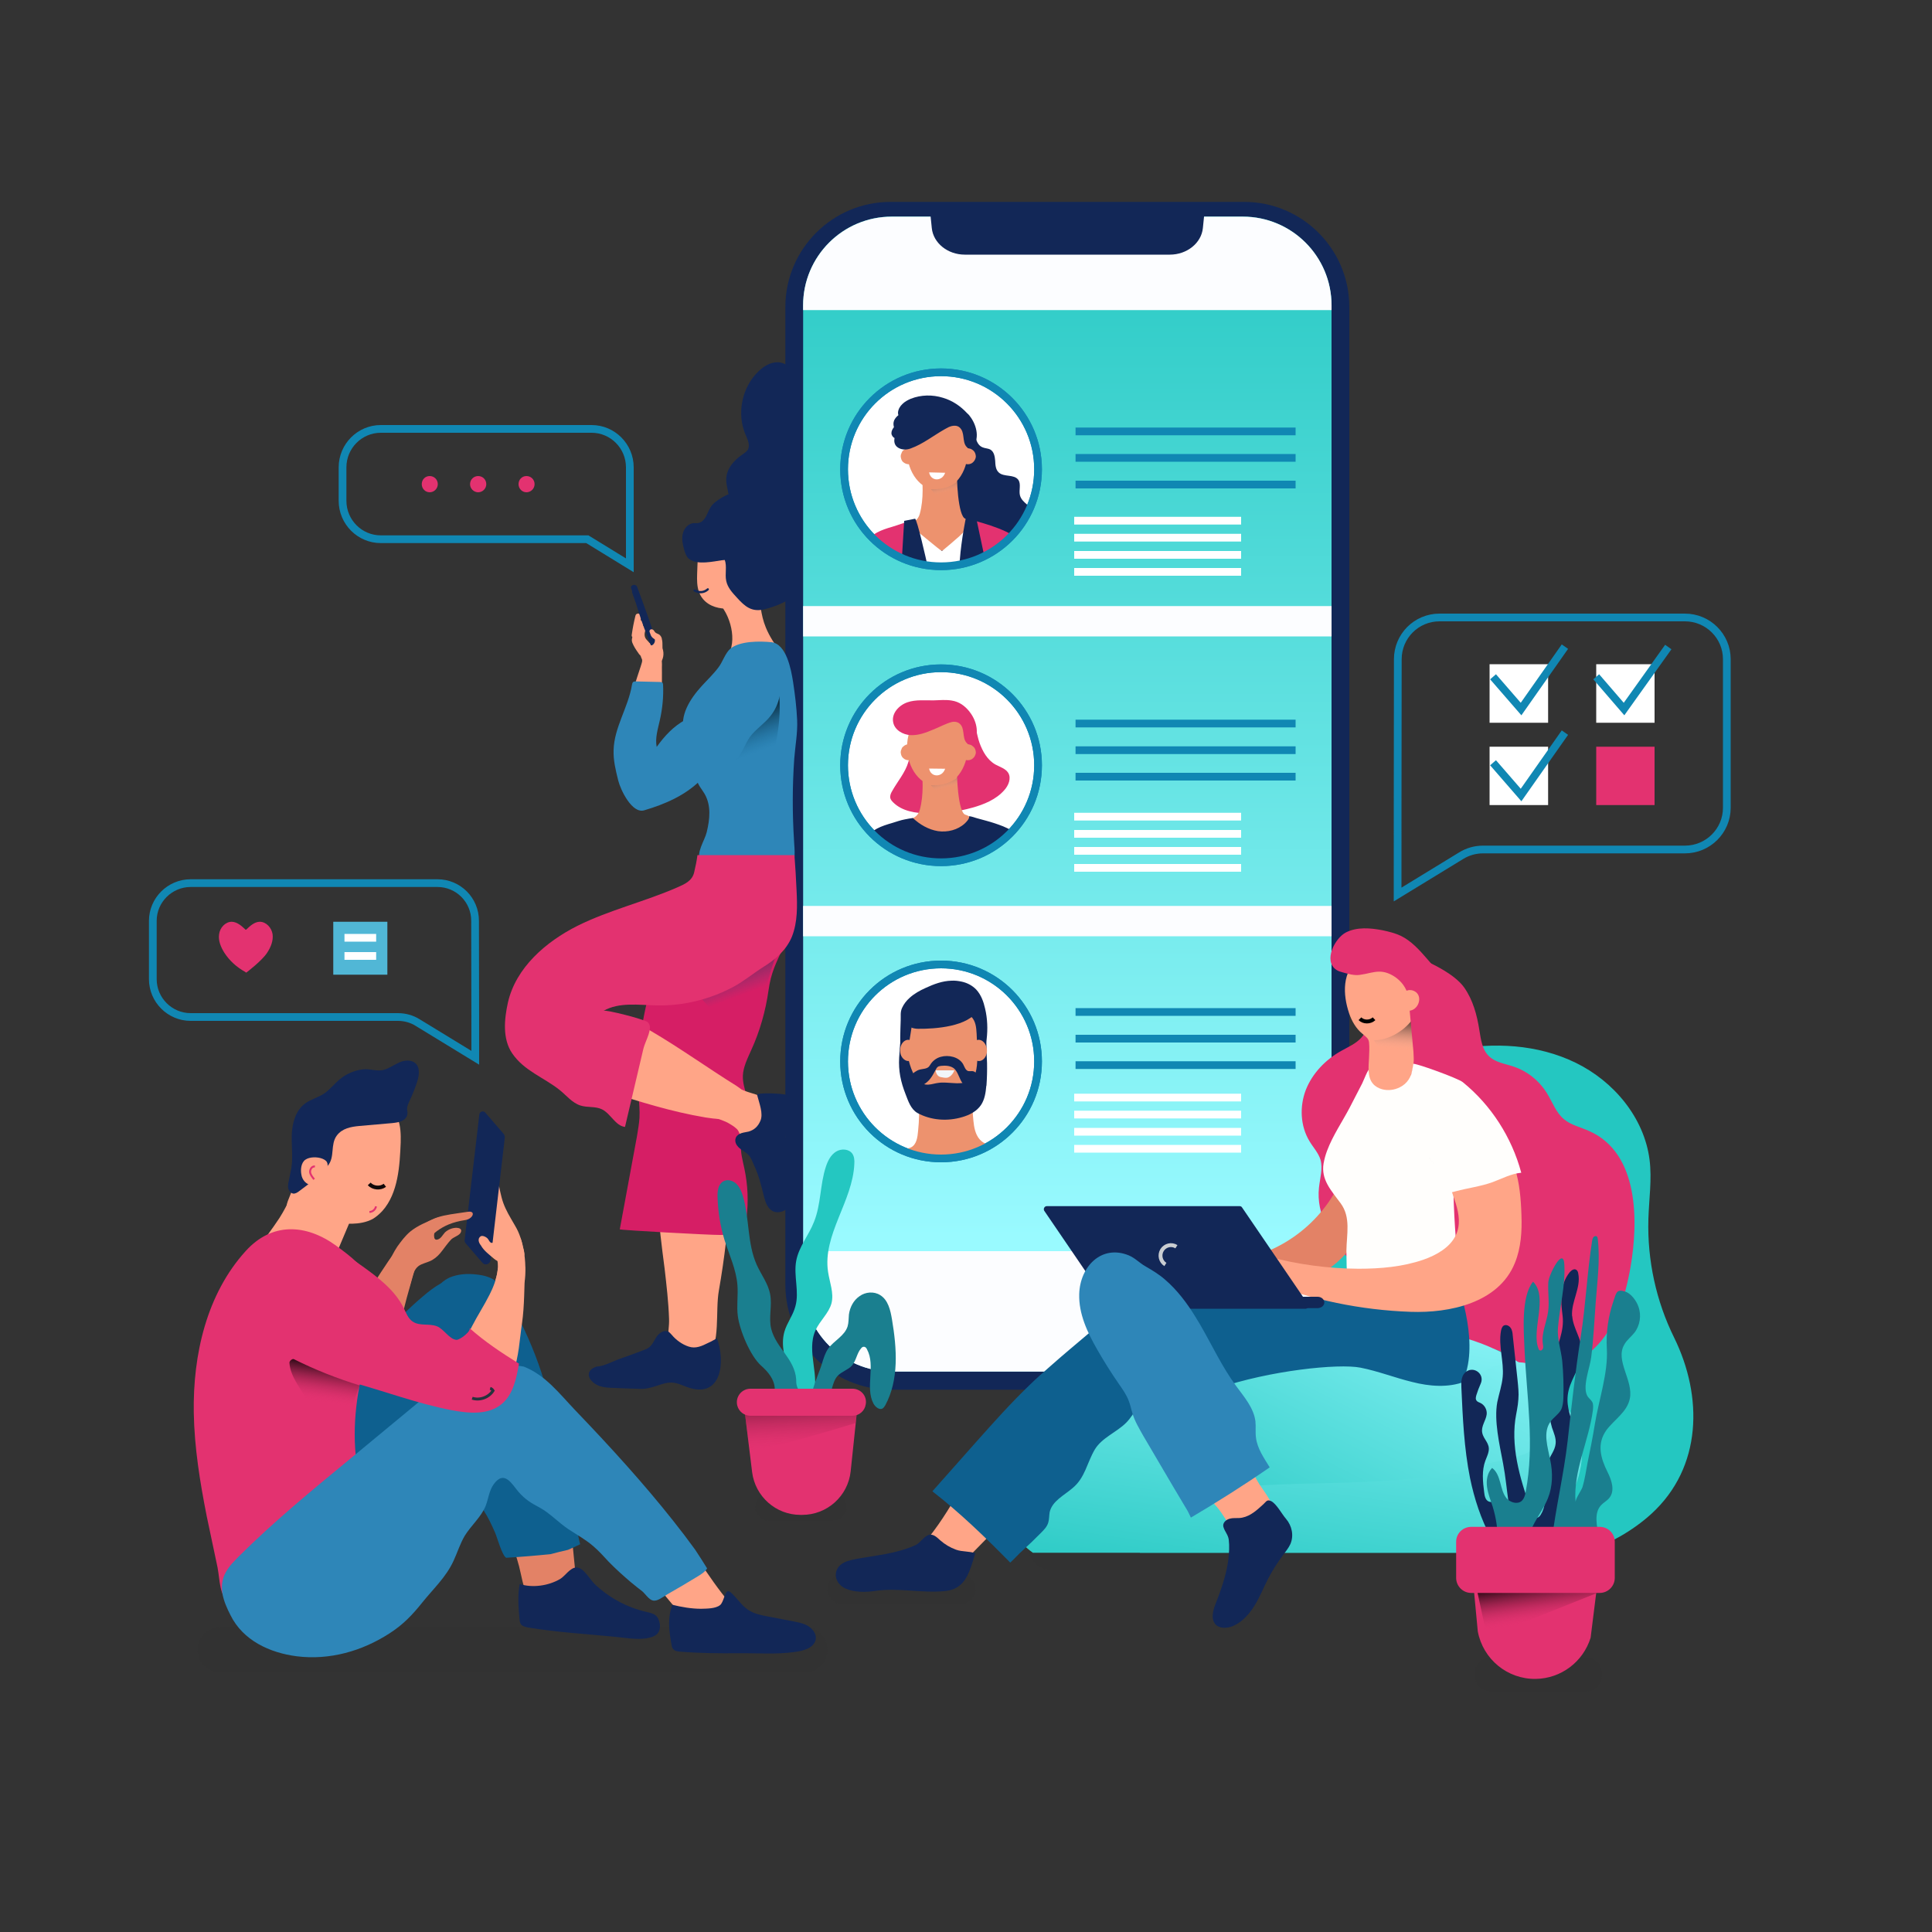 <svg version="1.2" xmlns="http://www.w3.org/2000/svg" viewBox="0 0 1000 1000" width="1000" height="1000">
	<rect x="0" y="0" width="1000" height="1000" fill="#333333" stroke="none"/>
	<title>2682153-ai</title>
	<defs>
		<linearGradient id="g1" x2="1" gradientUnits="userSpaceOnUse" gradientTransform="matrix(-5.119,559.251,-259.525,-2.375,1211.262,89.735)">
			<stop offset="0" stop-color="#1d3f8f"/>
			<stop offset=".005" stop-color="#24c7c1"/>
			<stop offset=".996" stop-color="#99faff"/>
		</linearGradient>
		<clipPath clipPathUnits="userSpaceOnUse" id="cp1">
			<path d="m643.29 709.9h-181.69c-25.36 0-45.92-20.56-45.92-45.93v-505.91c0-25.36 20.56-45.92 45.92-45.92h181.69c25.36 0 45.92 20.56 45.92 45.92v505.91c0 25.26-20.67 45.93-45.92 45.93z"/>
		</clipPath>
		<clipPath clipPathUnits="userSpaceOnUse" id="cp2">
			<path d="m487.07 293.13c-27.72 0-50.2-22.47-50.2-50.2 0-27.72 22.48-50.2 50.2-50.2 27.72 0 50.2 22.48 50.2 50.2 0 27.73-22.48 50.2-50.2 50.2z"/>
		</clipPath>
		<linearGradient id="g2" x2="1" gradientUnits="userSpaceOnUse" gradientTransform="matrix(8.54,33.598,-28.592,7.268,495.803,233.321)">
			<stop offset=".265" stop-color="#000000" stop-opacity=".91"/>
			<stop offset=".555" stop-color="#e0ac9b" stop-opacity="0"/>
		</linearGradient>
		<clipPath clipPathUnits="userSpaceOnUse" id="cp3">
			<path d="m487.07 446.35c-27.72 0-50.2-22.48-50.2-50.2 0-27.73 22.48-50.2 50.2-50.2 27.72 0 50.2 22.47 50.2 50.2 0 27.72-22.48 50.2-50.2 50.2z"/>
		</clipPath>
		<linearGradient id="g3" x2="1" gradientUnits="userSpaceOnUse" gradientTransform="matrix(8.54,33.598,-28.592,7.268,495.803,386.539)">
			<stop offset=".265" stop-color="#000000" stop-opacity=".91"/>
			<stop offset=".555" stop-color="#e0ac9b" stop-opacity="0"/>
		</linearGradient>
		<clipPath clipPathUnits="userSpaceOnUse" id="cp4">
			<path d="m487.07 599.57c-27.72 0-50.2-22.48-50.2-50.2 0-27.73 22.48-50.2 50.2-50.2 27.72 0 50.2 22.47 50.2 50.2 0 27.72-22.48 50.2-50.2 50.2z"/>
		</clipPath>
		<linearGradient id="g4" x2="1" gradientUnits="userSpaceOnUse" gradientTransform="matrix(30.604,80.883,-62.206,23.538,438.419,320.44)">
			<stop offset=".265" stop-color="#000000" stop-opacity=".91"/>
			<stop offset=".555" stop-color="#0e608f" stop-opacity="0"/>
		</linearGradient>
		<linearGradient id="g5" x2="1" gradientUnits="userSpaceOnUse" gradientTransform="matrix(36.195,95.657,-104.435,39.516,400.132,448.212)">
			<stop offset=".265" stop-color="#000000" stop-opacity=".91"/>
			<stop offset=".555" stop-color="#0e608f" stop-opacity="0"/>
		</linearGradient>
		<clipPath clipPathUnits="userSpaceOnUse" id="cp5">
			<path d="m382.48 314.51c5.2-0.79 4.15 4.64 7.86 0.92 0.85-0.86 4.75-6.72 4.88-7.92 0.6-5.84-2.11-18.22-5.52-21.58-3.21-3.15-9.68-3.59-14.14-3.04-9.1 1.13-15.87 4.65-14.83 18.89 0.6 8.1 6.44 13.01 16.74 12.45 2.07-0.11 2.73 0.12 4.8 0.07 0.28 0 0.57 0 0.8 0.16 0.22 0.16-0.37-0.12-0.59 0.05z"/>
		</clipPath>
		<linearGradient id="g6" x2="1" gradientUnits="userSpaceOnUse" gradientTransform="matrix(-4.604,60.767,-41.066,-3.111,748.435,510.631)">
			<stop offset=".265" stop-color="#000000" stop-opacity=".91"/>
			<stop offset=".555" stop-color="#e0ac9b" stop-opacity="0"/>
		</linearGradient>
		<linearGradient id="g7" x2="1" gradientUnits="userSpaceOnUse" gradientTransform="matrix(29.087,-196.334,399.008,59.113,624.083,836.412)">
			<stop offset="0" stop-color="#1d3f8f"/>
			<stop offset=".005" stop-color="#24c7c1"/>
			<stop offset=".996" stop-color="#99faff"/>
		</linearGradient>
		<linearGradient id="g8" x2="1" gradientUnits="userSpaceOnUse" gradientTransform="matrix(100.163,-197.422,269.178,136.568,634.496,820.389)">
			<stop offset="0" stop-color="#1d3f8f"/>
			<stop offset=".005" stop-color="#24c7c1"/>
			<stop offset=".996" stop-color="#99faff"/>
		</linearGradient>
		<linearGradient id="g9" x2="1" gradientUnits="userSpaceOnUse" gradientTransform="matrix(-27.909,34.974,-25.611,-20.437,798.016,616.774)">
			<stop offset=".265" stop-color="#000000" stop-opacity=".91"/>
			<stop offset=".533" stop-color="#fffefc" stop-opacity="0"/>
		</linearGradient>
		<linearGradient id="g10" x2="1" gradientUnits="userSpaceOnUse" gradientTransform="matrix(6.23,123.348,-324.387,16.383,416.235,681.342)">
			<stop offset=".265" stop-color="#000000" stop-opacity=".91"/>
			<stop offset=".555" stop-color="#e33270" stop-opacity="0"/>
		</linearGradient>
		<linearGradient id="g11" x2="1" gradientUnits="userSpaceOnUse" gradientTransform="matrix(10.378,73.441,-120.736,17.06,803.012,797.401)">
			<stop offset=".265" stop-color="#000000" stop-opacity=".91"/>
			<stop offset=".555" stop-color="#e33270" stop-opacity="0"/>
		</linearGradient>
		<linearGradient id="g12" x2="1" gradientUnits="userSpaceOnUse" gradientTransform="matrix(-10.893,73.346,-69.368,-10.302,202.954,689.606)">
			<stop offset=".265" stop-color="#000000" stop-opacity=".91"/>
			<stop offset=".555" stop-color="#e33270" stop-opacity="0"/>
		</linearGradient>
	</defs>
	<style>
		.s0 { fill: #122757 } 
		.s1 { fill: url(#g1) } 
		.s2 { fill: #fcfdff } 
		.s3 { fill: none;stroke: #1087b3;stroke-miterlimit:10;stroke-width: 4 } 
		.s4 { fill: #ffffff;stroke: #1087b3;stroke-miterlimit:10;stroke-width: 4 } 
		.s5 { fill: #ed926e } 
		.s6 { fill: #ffffff } 
		.s7 { fill: #e33270 } 
		.s8 { fill: url(#g2) } 
		.s9 { fill: url(#g3) } 
		.s10 { fill: #f2f6f9 } 
		.s11 { fill: none;stroke: #ffffff;stroke-miterlimit:10;stroke-width: 4 } 
		.s12 { fill: #ffa587 } 
		.s13 { fill: #d61e65 } 
		.s14 { fill: #2e86b8 } 
		.s15 { fill: url(#g4) } 
		.s16 { fill: url(#g5) } 
		.s17 { fill: #e0ac9b } 
		.s18 { opacity: .1;fill: #292929 } 
		.s19 { fill: #24c7c1 } 
		.s20 { fill: #e38266 } 
		.s21 { fill: #fffefc } 
		.s22 { fill: url(#g6) } 
		.s23 { fill: none;stroke: #8739c2;stroke-miterlimit:10;stroke-width: 1.5 } 
		.s24 { fill: url(#g7) } 
		.s25 { fill: #0e608f } 
		.s26 { fill: url(#g8) } 
		.s27 { fill: none;stroke: #000000;stroke-miterlimit:10;stroke-width: 2 } 
		.s28 { fill: none;stroke: #c9cdd1;stroke-miterlimit:10;stroke-width: 2 } 
		.s29 { fill: url(#g9) } 
		.s30 { fill: #1a7f8f } 
		.s31 { fill: url(#g10) } 
		.s32 { fill: #4641ab } 
		.s33 { fill: url(#g11) } 
		.s34 { fill: none;stroke: #e33270;stroke-miterlimit:10 } 
		.s35 { fill: url(#g12) } 
		.s36 { fill: none;stroke: #25333d;stroke-miterlimit:10;stroke-width: 1.5 } 
		.s37 { fill: none;stroke: #110809;stroke-miterlimit:10;stroke-width: 2 } 
		.s38 { fill: #51b7d6 } 
	</style>
	<g id="BACKGROUND">
	</g>
	<g id="OBJEKTS">
		<g id="&lt;Group&gt;">
			<g id="&lt;Group&gt;">
				<path id="&lt;Path&gt;" class="s0" d="m644 719.3h-183.1c-30 0-54.4-24.3-54.4-54.4v-506c0-30 24.4-54.4 54.4-54.4h183.1c30 0 54.4 24.4 54.4 54.4v506c0 29.9-24.5 54.4-54.4 54.4z"/>
				<path id="&lt;Path&gt;" class="s1" d="m643.3 709.9h-181.7c-25.4 0-45.9-20.6-45.9-45.9v-505.9c0-25.4 20.5-46 45.9-46h181.7c25.3 0 45.9 20.6 45.9 46v505.9c0 25.2-20.7 45.9-45.9 45.9z"/>
				<g id="&lt;Clip Group&gt;" clip-path="url(#cp1)">
					<path id="&lt;Path&gt;" class="s2" d="m709.2 160.5h-310.3v-57h310.3z"/>
					<path id="&lt;Path&gt;" class="s2" d="m770.1 732.1h-373.2v-84.5h373.2z"/>
					<path id="&lt;Path&gt;" class="s2" d="m723 484.6h-339.8v-15.7h339.8z"/>
					<path id="&lt;Path&gt;" class="s2" d="m723 329.4h-339.8v-15.7h339.8z"/>
				</g>
				<path id="&lt;Path&gt;" class="s0" d="m481.1 106.3l1.2 11.8c0.8 7.7 8.2 13.7 17.1 13.7h106.1c8.9 0 16.3-6 17.1-13.7l1.2-11.8z"/>
				<g id="&lt;Group&gt;">
					<g id="&lt;Group&gt;">
						<path id="&lt;Path&gt;" class="s3" d="m556.7 223.3h113.9"/>
						<path id="&lt;Path&gt;" class="s3" d="m556.7 237h113.9"/>
						<path id="&lt;Path&gt;" class="s3" d="m556.7 250.8h113.9"/>
					</g>
					<g id="&lt;Group&gt;">
						<path id="&lt;Path&gt;" class="s4" d="m487.1 293.1c-27.8 0-50.2-22.4-50.2-50.2 0-27.7 22.4-50.2 50.2-50.2 27.7 0 50.2 22.5 50.2 50.2 0 27.8-22.5 50.2-50.2 50.2z"/>
						<g id="&lt;Clip Group&gt;" clip-path="url(#cp2)">
							<g id="&lt;Group&gt;">
								<path id="&lt;Path&gt;" class="s0" d="m481 254.3q0.5 1.4 1.3 2.7c0.9 1.6 2.4 2.9 2.9 4.6 0.6 1.7 0.2 3.6 0 5.4-1.4 9.8 1.3 21.1 8 28.6q1 1.1 2.2 2h25.9q1.2-0.7 2.2-1.6c2.3-1.7 4.3-3.9 5.8-6.4 1.3-2.2 2.1-4.7 3.1-7 1.3-2.8 2.9-5.5 3.9-8.4 0.9-2.9 1.1-6.3-0.5-8.9-2.1-3.4-6.9-5-7.9-9-0.6-2.6 0.7-5.7-0.8-7.9-2.2-3.1-7.5-1.3-10.2-3.9-1.6-1.5-1.7-3.9-1.8-6.1-0.2-2.2-0.6-4.6-2.5-5.7-1.3-0.7-2.8-0.6-4.1-1.2-2-0.8-3.1-3-3.5-5.2-0.5-2.1-0.4-4.3-1.1-6.4-1.4-4-7-5.6-10.9-5.7-4.3-0.2-8.9 0.4-12.5 2.8-3.3 2.2-7.3 6.5-7.2 10.7 0.1 4.2 3.9 7.3 5.6 11.1 2.1 4.8 0.7 10.6 2.1 15.5z"/>
								<path id="&lt;Path&gt;" class="s5" d="m477.4 234.4q0.1-0.1 0.1-0.1c0.5-1.1 1.4-1.9 2.3-2.6 3.3-2.5 8.7-3.4 12.4-1.4 1.8 1 2.8 3 3.1 5 0.3 1.8 0.1 3.5 0 5.3-0.3 6.7 0.5 26.7 4.4 27.9 5 1.4 3.4 5.8 5 5.5-6 1.1-10.6 10.2-16.7 11-6 0.7-13.6-10.4-18.5-14 3.2-0.3 5.7-1.7 6.6-5.1 2.1-7.8 1.5-16.1 0.8-24.3-0.3-2.4-0.6-5.1 0.5-7.2z"/>
								<path id="&lt;Path&gt;" class="s6" d="m506.3 297.6q0-0.4-0.1-0.8c-0.5-4.4-0.8-8.9-1-13.3q-0.2-3.4-0.3-6.8c-0.1-1.7 0.4-5-0.5-6.3-2.9 1.9-5.4 4.9-8 7.3q-4.3 3.8-8.8 7.5c-0.4 0.3-15.9-13-17.6-14-1.7 1.2-1.9 6.6-2.3 8.6-0.6 3.3-1.3 6.6-1.3 10q0 3.9 0 7.8z"/>
								<path id="&lt;Path&gt;" class="s7" d="m538.4 297.6c-0.9-4.3-2.3-8.5-4.7-12.1-6.3-9.3-18.8-13-28.9-15.9-4.8-1.3-5 1.5-5.8 6.3-0.6 3.5-0.8 7.2-1 10.8-0.2 3.5-0.5 7.3-0.7 10.9z"/>
								<path id="&lt;Path&gt;" class="s7" d="m449.4 297.6h30.9c-0.8-2.9-1.7-5.8-2.4-8.6-1.1-4.8-3.2-9.8-4.6-14.7-0.4-1.5-0.7-3-1.1-4.5-3.3 0.2-7.3 2-10.5 2.9-5.2 1.5-11 3.5-13.4 8.3-2 4-1.1 8.7 0.1 12.9 0.3 1.3 0.7 2.5 1 3.7z"/>
								<g id="&lt;Group&gt;">
									<path id="&lt;Path&gt;" class="s5" d="m500.9 233.4c0 11.2-7 20.3-15.7 20.3-8.6 0-15.7-9.1-15.7-20.3 0-11.2 7.1-20.2 15.7-20.2 8.7 0 15.7 9 15.7 20.2z"/>
								</g>
								<path id="&lt;Path&gt;" class="s5" d="m473.3 233.2c-0.8-0.7-1.8-1.2-2.9-1.2-1.1 0-2.2 0.5-3 1.2q-0.6 0.6-0.8 1.4-0.4 0.7-0.4 1.6c0.1 1 0.4 2.2 1.2 2.9 0.8 0.7 1.8 1.2 3 1.2 1 0 2.1-0.4 2.9-1.2q0.6-0.6 0.9-1.3 0.3-0.8 0.3-1.6c0-1.1-0.4-2.2-1.2-3z"/>
								<path id="&lt;Path&gt;" class="s5" d="m503.8 233.2c-0.8-0.7-1.8-1.2-2.9-1.2-1.1 0-2.2 0.5-2.9 1.2q-0.7 0.6-0.9 1.4-0.4 0.7-0.4 1.6c0.1 1 0.4 2.2 1.3 2.9 0.8 0.7 1.8 1.2 2.9 1.2 1.1 0 2.2-0.4 2.9-1.2q0.6-0.6 0.9-1.3 0.4-0.8 0.4-1.6c-0.1-1.1-0.4-2.2-1.3-3z"/>
								<path id="&lt;Path&gt;" class="s0" d="m501.9 215.3q-0.1-0.1-0.2-0.3-0.5-0.6-1.1-1.1c-3.4-3.7-7.7-6.6-12.5-8-5.4-1.7-11.4-1.6-16.7 0.5-1.6 0.7-3.1 1.5-4.3 2.7-1.3 1.2-2.2 2.8-2.3 4.5q0 0.6 0.2 1.3c-0.9 0.7-1.7 1.6-2.2 2.7-0.5 1.3-0.4 2.3-0.1 3.5-0.7 0.9-1.3 1.9-1.3 3.1 0 1 0.7 2.1 1.6 2.5-0.3 1.7-0.1 3.4 1.3 4.6 1.9 1.6 4.8 1.7 7.1 0.8 6.4-2.3 11.8-6.7 17.7-10 1.2-0.7 2.3-1.3 3.6-1.6 1.3-0.3 2.8-0.2 3.8 0.6 3.2 2.5 1.3 7.5 3.8 10.2 0.4 0.4 0.9 0.7 1.5 0.8 0.8 0 1.6-0.5 2.1-1.2 3.3-4.7 1.3-11.5-2-15.6z"/>
								<path id="&lt;Path&gt;" class="s0" d="m501.2 297.6c2.7-1 9.6-3.5 9.6-3.5l-5.2-24.5-5.6-1.9c0 0-2.4 11.4-3.2 22.1q-0.3 3.9-0.6 7.8z"/>
								<path id="&lt;Path&gt;" class="s0" d="m480.8 297.6q-0.4-2.8-0.9-5.6c-0.3-1.4-5.3-23.7-6.3-23.5 0 0-5.6 1.1-5.6 1.1l-1.7 28z"/>
								<path id="&lt;Path&gt;" class="s6" d="m480.9 244.5c0.9 4.8 6.8 4.8 8.3 0.2"/>
								<path id="&lt;Path&gt;" class="s8" d="m495.5 248.9c-0.1 0.9-3.4 2.5-4.1 2.8-3.1 1.4-6.3 1.6-9.6 1.5 2.4 2.8 5 5.4 7.7 7.9 1.7 1.7 3.6 3.4 5.1 5.3 2.1-0.6 0.9-10.6 0.9-17.5z"/>
							</g>
						</g>
					</g>
				</g>
				<g id="&lt;Group&gt;">
					<g id="&lt;Group&gt;">
						<path id="&lt;Path&gt;" class="s4" d="m487.1 446.3c-27.8 0-50.2-22.4-50.2-50.2 0-27.7 22.4-50.2 50.2-50.2 27.7 0 50.2 22.5 50.2 50.2 0 27.8-22.5 50.2-50.2 50.2z"/>
						<g id="&lt;Clip Group&gt;" clip-path="url(#cp3)">
							<g id="&lt;Group&gt;">
								<path id="&lt;Path&gt;" class="s7" d="m481 421c7.5 0.1 14.9-0.9 22.1-2.9 6.2-1.7 12.5-4.3 16.7-9.1 2.2-2.4 3.7-6.1 2.1-8.9-1.4-2.3-4.3-3.1-6.7-4.4-4.2-2.4-6.6-6.8-8.2-11.2-1.6-4.4-1.8-10.3-4.9-13.9-2-2.4-6.3-3.1-9.1-3.2-4.3-0.2-8.9 0.5-12.5 2.8-5.2 3.4-7.6 8.9-8.8 14.8-0.7 3.1-0.7 6.3-1.5 9.3-1.6 5.6-5.7 10.2-8.5 15.3-0.6 1-1.1 2.2-0.9 3.4 0.2 0.9 0.8 1.6 1.5 2.3 4.6 4.6 11.7 5.7 18.3 5.7q0.2 0 0.4 0z"/>
								<path id="&lt;Path&gt;" class="s5" d="m477.4 387.6q0.1-0.1 0.1-0.1c0.5-1 1.4-1.9 2.3-2.6 3.3-2.4 8.7-3.4 12.4-1.4 1.8 1 2.8 3 3.1 5.1 0.3 1.7 0.1 3.5 0 5.2-0.3 6.7 0.5 26.8 4.4 27.9 5 1.4 3.4 5.8 5 5.5-6 1.1-10.6 10.2-16.7 11-6 0.7-13.6-10.4-18.5-14 3.2-0.3 5.7-1.7 6.6-5.1 2.1-7.8 1.5-16.1 0.8-24.3-0.3-2.4-0.6-5 0.5-7.2z"/>
								<path id="&lt;Path&gt;" class="s0" d="m533.7 438.7c-3.6-5.2-8.8-8.6-14.5-11-2.8-1.1-5.8-2.1-8.8-2.9q-2.2-0.6-4.4-1.2c-1.3-0.3-3-1.1-4.4-1.1 0.3 1.3-1.4 2.9-2.2 3.7-3.7 3.4-9 4.7-13.9 4-4.9-0.8-9.4-3.4-13-6.8-1.3 0.2-2.7 0.4-4.1 0.7-2.2 0.4-4.4 1.2-6.7 1.9-5.2 1.5-11 3.4-13.4 8.2-2 4-1.1 8.7 0.1 13 0.3 1.2 0.7 2.4 1 3.6h17 13.9 17 9 32.1c-0.9-4.3-2.3-8.5-4.7-12.1z"/>
								<g id="&lt;Group&gt;">
									<path id="&lt;Path&gt;" class="s5" d="m500.9 386.6c0 11.2-7 20.3-15.7 20.3-8.6 0-15.7-9.1-15.7-20.3 0-11.1 7.1-20.2 15.7-20.2 8.7 0 15.7 9.1 15.7 20.2z"/>
								</g>
								<path id="&lt;Path&gt;" class="s5" d="m473.3 386.5c-0.8-0.8-1.8-1.3-2.9-1.3-1.1 0-2.2 0.5-3 1.3q-0.6 0.5-0.8 1.3-0.4 0.7-0.4 1.6c0.1 1.1 0.4 2.2 1.2 2.9 0.8 0.8 1.8 1.2 3 1.2 1 0 2.1-0.4 2.9-1.2q0.6-0.5 0.9-1.3 0.3-0.8 0.3-1.6c0-1.1-0.4-2.2-1.2-2.9z"/>
								<path id="&lt;Path&gt;" class="s5" d="m503.8 386.5c-0.8-0.8-1.8-1.3-2.9-1.3-1.1 0-2.2 0.5-2.9 1.3q-0.7 0.5-0.9 1.3-0.4 0.7-0.4 1.6c0.1 1.1 0.4 2.2 1.3 2.9 0.8 0.8 1.8 1.2 2.9 1.2 1.1 0 2.2-0.4 2.9-1.2q0.6-0.5 0.9-1.3 0.4-0.8 0.4-1.6c-0.1-1.1-0.4-2.2-1.3-2.9z"/>
								<path id="&lt;Path&gt;" class="s7" d="m501.9 368.5q-0.1-0.1-0.2-0.3c-2.4-2.9-5.2-5-9.1-5.6-3-0.5-6.1-0.2-9.2-0.1-4.6 0.1-9.4-0.5-13.7 1-4.4 1.5-8.3 5.7-7.4 10.3 0.7 4 5 6.5 9 6.7 4.1 0.2 8-1.3 11.8-2.9 3.1-1.2 6.4-3.1 9.6-3.9 1.3-0.3 2.8-0.1 3.8 0.7 3.2 2.4 1.3 7.4 3.8 10.1 0.4 0.4 0.9 0.7 1.5 0.8 0.8 0.1 1.6-0.5 2.1-1.2 3.3-4.7 1.3-11.5-2-15.6z"/>
								<path id="&lt;Path&gt;" class="s6" d="m480.9 397.8c0.9 4.7 6.8 4.7 8.3 0.1"/>
								<path id="&lt;Path&gt;" class="s9" d="m495.5 402.1c-0.1 1-3.4 2.5-4.1 2.8-3.1 1.4-6.3 1.7-9.6 1.5 2.4 2.8 5 5.4 7.7 8 1.7 1.7 3.6 3.4 5.1 5.3 2.1-0.6 0.9-10.7 0.9-17.6z"/>
							</g>
						</g>
					</g>
					<g id="&lt;Group&gt;">
						<path id="&lt;Path&gt;" class="s3" d="m556.7 374.5h113.9"/>
						<path id="&lt;Path&gt;" class="s3" d="m556.7 388.3h113.9"/>
						<path id="&lt;Path&gt;" class="s3" d="m556.7 402h113.9"/>
					</g>
				</g>
				<g id="&lt;Group&gt;">
					<g id="&lt;Group&gt;">
						<path id="&lt;Path&gt;" class="s3" d="m556.7 523.8h113.9"/>
						<path id="&lt;Path&gt;" class="s3" d="m556.7 537.6h113.9"/>
						<path id="&lt;Path&gt;" class="s3" d="m556.7 551.3h113.9"/>
					</g>
					<g id="&lt;Group&gt;">
						<path id="&lt;Path&gt;" class="s4" d="m487.1 599.6c-27.8 0-50.2-22.5-50.2-50.2 0-27.8 22.4-50.2 50.2-50.2 27.7 0 50.2 22.4 50.2 50.2 0 27.7-22.5 50.2-50.2 50.2z"/>
						<g id="&lt;Clip Group&gt;" clip-path="url(#cp4)">
							<g id="&lt;Group&gt;">
								<path id="&lt;Path&gt;" class="s0" d="m497.8 508.1c-1.8-0.4-3.6-0.6-5.3-0.5-4.7 0.1-9.2 1.8-13.5 3.8-2.9 1.3-5.8 2.9-8.2 5.1-1.6 1.4-3 3.2-3.9 5.2-1 2.2-0.6 4.1-0.7 6.4-0.2 5.6-0.4 11.2-0.1 16.9 0.3 7.1-1 16.4 6.7 20.2 2.7 1.5 6 1.3 9.1 0.9 6-0.7 11.8-2.1 17.4-4.3 3.9-1.4 7.8-3 9.4-7.1 1.1-2.7 1.7-5.6 1.9-8.5 0.3-2.9-0.3-5.6 0.1-8.4 0.6-5.2 0.4-10.6-0.8-15.7-0.8-3.6-2.1-7.2-4.6-9.9-2-2.1-4.7-3.5-7.5-4.1z"/>
								<path id="&lt;Path&gt;" class="s6" d="m541.6 627.1c-0.3-2.4-0.9-4.7-1.5-7.2-0.5-2.4-1.4-4.7-2.5-6.9q-0.8-1.6-1.8-3.1c-0.3-0.5-0.8-1-1-1.5-0.1-0.6-0.1-1.2-0.3-1.8-0.1-0.7-0.5-1.4-0.9-2q-0.6-1-1.1-2-0.5-0.7-0.9-1.5c-2.5-3.7-6.6-5.6-10.8-6.7-4.4-1.2-9-1.4-13.5-2.3-1.3-0.2-2.6-0.4-3.9-0.5-5.5-0.3-11 0.2-16.4 0.8q-3.3 0.4-6.5 0.8-4.1 0.6-8.3 1.2c-1.2 0.1-2.5 0.2-3.7 0.4q-2 0.2-4.1 0.7c-4.9 1.2-9.8 2.4-14.2 5q-3.3 1.9-6.1 4.5c-0.7 0.7-1.8 1.3-2.6 2q-1.4 1-2.7 2.1c-3.5 3-6.7 6.2-9.5 9.9q-2.9 3.8-5.1 8.1z"/>
								<path id="&lt;Path&gt;" class="s5" d="m475.4 562c1.4-6.2 8.5-11.3 14.4-12.6 1.8-0.4 3.7-0.5 5.4 0.1 4.2 1.3 6.2 6.3 6.9 10.3 1.1 5.7 1 11.9 1.5 17.7 0.3 3.4 0.5 6.9 2 10 1.8 3.7 5 5.2 9 5.7 0 3.8-1.7 7.4-3.6 10.6-2.1 3.6-4.8 6.9-8.5 9.1-3.8 2.4-8.5 3.3-12.9 2.6-5.2-0.8-9.9-3.6-13.8-7.2-2.2-2.1-4.4-4.5-6-7.1-0.2-0.4-4.1-6-3.7-6.1q1.5-0.2 3-0.5c0.7-0.2 1.5-0.3 2.2-0.6 3.2-1.4 3.6-5.5 3.9-8.6 0.6-5.6 0.7-11.3 0.2-16.9-0.1-1.6-0.3-3.3-0.2-4.9q0-0.8 0.2-1.6z"/>
								<path id="&lt;Path&gt;" class="s5" d="m502.7 526.2c-1.3-1.2-2.8-2.2-4.3-3.1-2.8-1.8-6-3.2-9.4-3.2-6.3-0.2-14.1 1.9-16.4 8.5-0.7 2.1-0.9 4.4-1.3 6.7-0.7 5.4-2.2 10.8-2.6 16.3-0.2 4.1 0.3 8.5 2.2 12.2 2 4 5.6 6.6 9.7 8.3 9.4 3.9 22.9 2.3 26-8.8 0.8-2.7 1.6-5.4 1.6-8.3 0-2.8-1-5.6-1.6-8.4-0.9-3.8-0.9-7.5-1.1-11.4-0.2-3.1-0.4-6.4-2.8-8.8z"/>
								<path id="&lt;Path&gt;" class="s0" d="m467.4 526.8c0.4 3.1 3.4 5.7 7.9 5.7 8.7 0.1 26.1-1.1 30.9-9.8 0.9-1.7 1.1-3.8 0-5.3-0.9-1.2-2.4-1.8-3.9-2.1-7-1.8-14.3 0.3-21.5 1.6-3 0.5-6.1 0.9-8.8 2.4-3.6 2-5 4.9-4.6 7.5z"/>
								<g id="&lt;Group&gt;">
									<path id="&lt;Path&gt;" class="s10" d="m484.3 554c0.1 1.5 1 3.2 2.6 3.5 1 0.2 2.5 0.5 3.5 0.3 1.7-0.5 3-2.2 3.6-3.8z"/>
								</g>
								<path id="&lt;Path&gt;" class="s0" d="m510.5 562.1q0.1-0.2 0.1-0.3 0.4-5.7 0.3-11.5c-0.1-2.7-0.2-6.3-1.3-8.8q-0.1-0.3-0.3-0.5c-0.4-0.5-1.2-0.7-1.8-0.4-1.6 0.7-1.2 3.4-1.4 4.8-0.6 4.9 0.3 11.9-5 14.3-2.4 1.1-5.1 1.1-7.7 0.9-2.6-0.1-5.2-0.5-7.7-0.1-1.8 0.2-3.4 0.8-5.1 0.9-4.2 0.3-6.6-3-8.2-6.5-1.1-2.4-1.8-5-2.5-7.5q-1.2-4.6-2.5-9.2c-0.1-0.3-0.2-0.7-0.5-0.6-0.3 0-0.4 0.3-0.5 0.5-0.8 2.9-0.7 6.3-1 9.3-0.4 6.9 0.8 12.5 3.3 18.9 1.4 3.6 2.7 7.8 6.2 9.8 7 3.8 15.5 4.4 23.2 2.1 3.8-1.1 7.5-3 9.7-6.3 1.9-2.9 2.4-6.4 2.7-9.8z"/>
								<path id="&lt;Path&gt;" class="s5" d="m503.5 540c-1.4 2.1-1.4 5.5 0.2 7.5 3.3 4.2 8.1-0.1 7-5.1-1-4.2-4.8-5.7-7.2-2.4z"/>
								<path id="&lt;Path&gt;" class="s0" d="m503.8 554.5q-0.3 0-0.6-0.1c-0.6 0-1.3 0.1-2 0-1.5-0.4-2-2.3-2.7-3.6-2.2-3.8-7.6-4.9-11.5-3.8-2 0.5-3.9 1.8-5.1 3.5-0.4 0.6-0.7 1.1-1.1 1.6-1.2 1.2-3.1 1.1-4.7 1.5-3.3 0.9-7.8 5.2-3.5 8.1 3 2 7.3-1.1 9-3.5 1-1.3 1.8-2.8 2.6-4.3 0.8-1.5 1.1-2 2.8-2.2 2.2-0.2 4.6-0.2 6.5 1.1 1.8 1.2 2.8 4.4 3.8 6.4 0.6 1.1 1.3 2.2 2.3 2.9 2 1.4 5.4 0.1 6.3-2.1 0.7-1.9 0.2-4.8-2.1-5.5z"/>
								<path id="&lt;Path&gt;" class="s5" d="m467 540c-1.5 2.1-1.5 5.5 0.1 7.5 3.4 4.2 8.2-0.1 7-5.1-0.9-4.2-4.7-5.7-7.1-2.4z"/>
							</g>
						</g>
					</g>
				</g>
				<g id="&lt;Group&gt;">
					<path id="&lt;Path&gt;" class="s11" d="m556 568.1h86.4"/>
					<path id="&lt;Path&gt;" class="s11" d="m556 576.9h86.4"/>
					<path id="&lt;Path&gt;" class="s11" d="m556 585.8h86.4"/>
					<path id="&lt;Path&gt;" class="s11" d="m556 594.6h86.4"/>
				</g>
				<g id="&lt;Group&gt;">
					<path id="&lt;Path&gt;" class="s11" d="m556 422.7h86.4"/>
					<path id="&lt;Path&gt;" class="s11" d="m556 431.6h86.4"/>
					<path id="&lt;Path&gt;" class="s11" d="m556 440.4h86.4"/>
					<path id="&lt;Path&gt;" class="s11" d="m556 449.2h86.4"/>
				</g>
				<g id="&lt;Group&gt;">
					<path id="&lt;Path&gt;" class="s11" d="m556 269.5h86.4"/>
					<path id="&lt;Path&gt;" class="s11" d="m556 278.3h86.4"/>
					<path id="&lt;Path&gt;" class="s11" d="m556 287.2h86.4"/>
					<path id="&lt;Path&gt;" class="s11" d="m556 296h86.4"/>
				</g>
				<path id="&lt;Path&gt;" class="s3" d="m487.1 293.1c-27.8 0-50.2-22.4-50.2-50.2 0-27.7 22.4-50.2 50.2-50.2 27.7 0 50.2 22.5 50.2 50.2 0 27.8-22.5 50.2-50.2 50.2z"/>
				<path id="&lt;Path&gt;" class="s3" d="m487.1 446.3c-27.8 0-50.2-22.4-50.2-50.2 0-27.7 22.4-50.2 50.2-50.2 27.7 0 50.2 22.5 50.2 50.2 0 27.8-22.5 50.2-50.2 50.2z"/>
				<path id="&lt;Path&gt;" class="s3" d="m487.1 599.6c-27.8 0-50.2-22.5-50.2-50.2 0-27.8 22.4-50.2 50.2-50.2 27.7 0 50.2 22.4 50.2 50.2 0 27.7-22.5 50.2-50.2 50.2z"/>
			</g>
			<g id="&lt;Group&gt;">
				<g id="&lt;Group&gt;">
					<g id="&lt;Group&gt;">
						<g id="&lt;Group&gt;">
							<g id="&lt;Group&gt;">
								<path id="&lt;Path&gt;" class="s12" d="m396.4 324.8c-2.8-6.8-3.1-13.6-3.5-20.6-2.8-0.9-7.5 0.5-11.2 1.1-2.1 0.4-9.2 0.6-9.8 2.9-0.7 2.7 2.9 7.2 4 9.5 2.3 4.5 3.6 10.2 3 15.2-0.4 3.1-1.5 6-1.7 9.1-0.1 1.8 0.2 3.7 0.8 5.4 3.5 9.9 10.6-0.1 16.2-1.2 4.5-0.9 11.9-1.9 9.9-8.4-2.9-4.1-5.8-8.3-7.7-13z"/>
							</g>
						</g>
					</g>
				</g>
				<g id="&lt;Group&gt;">
					<g id="&lt;Group&gt;">
						<g id="&lt;Group&gt;">
							<g id="&lt;Group&gt;">
								<path id="&lt;Path&gt;" class="s12" d="m382.5 314.5c5.2-0.8 4.1 4.6 7.8 0.9 0.9-0.8 4.9-7.9 4.7-9.1-1.5-7.4-1.9-17-5.3-20.4-4-3.9-11.5-4.5-16.7-5-3.7-0.3-7.8 0.4-10 3.3-1.8 2.3-1.9 5.5-2 8.4-0.1 6-1.2 12.6 2.9 17.5 3.3 3.9 8.6 5.2 13.6 4.9 2-0.1 2.7-0.6 4.8-0.7 0.2 0 0.5 0 0.8 0.2 0.2 0.1-0.4-0.2-0.6 0z"/>
							</g>
						</g>
					</g>
				</g>
				<g id="&lt;Group&gt;">
					<g id="&lt;Group&gt;">
						<path id="&lt;Path&gt;" class="s12" d="m344 656.6c1 8.7 2 17.3 2.3 26 0.3 7.2-3.1 17.9 2.2 23.5 5.5 5.8 12.9 4.1 17.5-1.9 7.2-9.5 4.1-25.1 6.1-36.3 2.9-16.6 4.9-33.4 5.8-50.3 0.4-7.4 0.5-15.5-3.7-21.7-6.9-10.2-22.5-7.8-28.8 1.8-4.5 6.9-5 15.6-4.8 23.9 0.3 11.7 1.9 23.4 3.4 35z"/>
					</g>
				</g>
				<g id="&lt;Group&gt;">
					<g id="&lt;Group&gt;">
						<path id="&lt;Path&gt;" class="s0" d="m366.5 695.1c-3.2 1.6-6.4 3.1-10 1.9-3.4-1.1-6.6-3.4-8.9-6.2-0.5-0.5-0.9-1-1.4-1.4-2.1-1.3-4.8 0.3-6.2 2.3-1.4 1.9-2.2 4.4-4.2 5.8-0.8 0.7-1.9 1-2.9 1.4-4 1.5-7.9 3-12 4.4-3.3 1.1-8.5 4-12 4-1.5 0.5-3.2 1.3-3.9 2.9-0.6 1.4 0 3.2 1 4.3 2.5 2.9 6 3.6 9.6 3.8 5.4 0.2 11.1 0.5 16.4 0.6 4.3 0 8.2-1.9 12.2-2.9 4.5-1.1 7.1 0.3 11.3 1.9 18 6.6 20.1-12.9 15.6-25.2-1.5 0.8-3 1.7-4.6 2.4z"/>
					</g>
				</g>
				<g id="&lt;Group&gt;">
					<path id="&lt;Path&gt;" class="s13" d="m363.8 458.9c8.6-9.1 23.2-7.5 35.1-4 16.2 4.8 11.9 24 6.4 35.7-3.7 8.1-6.2 12.7-7.5 21.9-1.5 10.7-4.5 21.3-9 31.1-1.9 4.3-4.1 8.6-4.3 13.2-0.2 6.9 4.1 13.4 3.5 20.3-0.5 5.2-3.7 9.8-4.4 14.9-0.5 4.3 0.8 8.6 1.7 12.9 1.8 8.5 2.2 17.3 1 26-1.4 11-3.9 8-13.7 8.3-4.4 0.1-51.9-2.5-51.8-2.9q4.4-24.1 8.9-48.2c0.5-3.2 1.1-6.4 1.3-9.6 0.2-3.8-0.2-7.7-0.5-11.5-2.4-36.2 9-78.7 32.3-107q0.5-0.6 1-1.1z"/>
				</g>
				<g id="&lt;Group&gt;">
					<path id="&lt;Path&gt;" class="s14" d="m411.1 437q0-0.8-0.1-1.7c-0.9-14.1-0.9-28.4 0.1-42.6 0.5-6.6 1.8-13.4 1.5-20-0.3-6.6-1.1-13.1-2.1-19.7-1-6.3-3.4-19.8-11.3-20.6-5.9-0.6-16.3-0.7-21.2 3.4-2.6 2.2-4 6.9-6.1 9.6-2.6 3.5-5.8 6.5-8.8 9.8-6 6.6-11.5 15.3-9 23.8 1.7 5.5 6.4 10 6.8 15.7 0.2 3-0.9 6.1-0.2 9 0.6 2.7 2.6 4.8 4 7.2 3.5 6.1 2.7 13.2 1.1 19.8-1.1 4.6-5.7 10.6-3.3 15.4 1.7 3.5 7.3 3.2 10.6 3.6q7.9 0.8 15.9 1.3c2.9 0.2 6.1 0.8 8.9 1.6 2.8 0.8 6.1 3 9 1.2 0.7-0.5 1.3-1.2 1.8-1.9 2.9-4.3 2.8-9.7 2.4-14.9z"/>
				</g>
				<path id="&lt;Path&gt;" class="s15" d="m403.4 361c1.1 15.1-3 30-7.1 44.6-0.6 2.2-1.2 4.4-2.5 6.3-1.3 1.9-3.5 3.3-5.8 3.1-9.5-0.7-14.2-25.2-12.1-32.6 2.8-10 18-21.2 26-26.6 1.1 1.6 1.4 3.2 1.5 5.2z"/>
				<path id="&lt;Path&gt;" class="s16" d="m403.8 482.1c-3.7-4.5-10.5 2.2-14.1 4.4-9.1 5.5-18.3 11.1-28.7 13.3-3.5 0.7-7.2 1-10.4 2.5 11.4 13.4 22.9 26.7 34.9 39.6 4.3-3.8 6.2-12.8 7.3-17.7 2.2-9.1 5-18.1 7.9-27 1.2-3.9 6.4-11.2 3.1-15.1z"/>
				<g id="&lt;Group&gt;">
					<path id="&lt;Path&gt;" class="s12" d="m327 328.5q0.7-5 1.9-9.8c0.5-2 3.5-1.1 3 0.9q-0.2 0.7-0.3 1.5c0.9 0 1.8 0.8 1.5 1.9q-0.1 0.5-0.2 0.9c0.6 0 1.2 0.2 1.6 0.7-0.4 1.7-1.2 3.2-0.7 5 0.4 1.7 3.2 3.4 3 4.3 0 0 0.1 0 0.1 0q0.1 0.1 0.2 0.2c0.1 0.1 0.3 0 0.3-0.1q0.2-0.1 0.3-0.1c2.1 2.6 5.3 3.6 4.9 11.5 0 2 0.2 15.6-0.6 15.5-2.6-0.1-7.4-1.2-10-1.5-0.5-0.1-4.4 3.2-4.7 0-0.1-2.1 5.2-16.3 5.1-17.3q0-0.5-0.1-0.9c-0.5-0.7-0.4-1.3-0.9-2q-0.3-0.3-0.6-0.6 0 0 0 0-0.2-0.3-0.4-0.6c-1.1-1.5-2.4-3.5-3.1-5.3-0.4-1.1-0.3-1.8 0-2.9-0.3-0.4-0.4-0.8-0.3-1.3z"/>
				</g>
				<path id="&lt;Path&gt;" class="s14" d="m403.3 348.9q-0.3-0.9-0.6-1.8c-0.6-1.6-1.3-3.2-2.5-4.3-1.5-1.5-3.4-2.2-5.3-2.7-7.7-1.9-16.2 0.5-21.8 6-2.3 2.2-4 4.8-5.6 7.5q-3 5.3-5.2 10.9c-0.7 1.7-1.3 3.5-2.5 4.8-1.4 1.5-3.3 2.4-5.1 3.3-6.2 3.4-10.7 8.3-14.8 14-0.9-4.5 0.6-9.2 1.6-13.7 1.4-6.1 2-12.4 1.7-18.6-0.1-0.4-0.1-0.8-0.4-1-0.2-0.2-0.6-0.2-0.9-0.3q-6.3-0.1-12.6-0.3c-0.5 0-1.1 0-1.6 0.3-0.4 0.4-0.5 1-0.6 1.5-1.9 11.6-9.2 22-9.5 33.7-0.2 5.4 1.1 10.6 2.4 15.8 1.1 4.6 7.1 17.4 13.5 15.4 10.5-3.1 21-7.6 28.9-15.4 1.7-1.7 3.3-3.4 5.2-4.7 4-2.6 9.2-2.9 12.9-5.9 3.7-3.1 4.9-8 7.6-11.9 3-4.1 7.6-6.9 10.7-10.9 4.8-6 6.4-14.3 4.5-21.7z"/>
				<path id="&lt;Path&gt;" class="s0" d="m340.5 335.8c-2.7-10.9-6.9-21.5-10.7-32-0.7-1.9-3.8-1.1-3.1 0.8q0.2 0.7 0.5 1.4-0.1 0.3-0.1 0.5l2.1 5.9c1.8 5.8 3.6 11.6 6 17.1l1.1 3.2q0.5 2 1 3.9c0.5 2.1 3.7 1.2 3.2-0.8z"/>
				<g id="&lt;Group&gt;">
					<path id="&lt;Path&gt;" class="s12" d="m335.4 333.3c0.4-0.9 0.8-0.5 1.2 0 0 0.3 0.1 0.6 0.4 0.7 0.3 0.1 0.6 0 0.8-0.2 0.7-0.4 1.2-1.5 1.2-2.2q0-0.1 0-0.1-0.1-0.3-0.1-0.6-0.1-0.1-0.3-0.2c-0.8-0.5-1.3-1-1.7-1.8l-0.7-1.9c-0.3-1.3 1.5-2 2.5-0.3 0.6 1.2 2 1.3 2.6 1.8 0.7 0.6 1.2 1.4 1.3 2.3q0 0 0 0.1c0.3 0.9 0.3 2.5 0.3 4.2q0 0.2 0 0.4c1 2.9 0.5 5.9-1.5 8.2-0.3 0.4-0.8-0.1-0.5-0.4q0.1-0.2 0.2-0.3-0.1-0.1-0.1-0.2c-1.2-0.2-3.1-1.8-4.5-4.8-0.4-0.8-0.9-1.4-1-2-0.7-0.5-0.5-1.9-0.1-2.7z"/>
				</g>
				<g id="&lt;Clip Group&gt;">
					<g id="&lt;Group&gt;">
						<path id="&lt;Path&gt;" class="s0" d="m359.9 305.1c2 1.3 4.4 1 6.1-0.5 0.6-0.5 1.3 0.4 0.7 0.9-2.1 1.9-5.1 2.1-7.5 0.6-0.7-0.4 0.1-1.4 0.7-1z"/>
					</g>
					<g id="&lt;Group&gt;">
						<g id="&lt;Group&gt;">
							<g id="&lt;Group&gt;">
								<g id="&lt;Group&gt;" clip-path="url(#cp5)">
								</g>
							</g>
						</g>
					</g>
				</g>
				<g id="&lt;Group&gt;">
					<path id="&lt;Path&gt;" class="s17" d="m378 295.3q0.2-0.7 0.7-1.1c1.4 0.1 2.6 0.8 3.2 2.2 0.5 1.5 0 3.8-1.9 4-0.8 0.1-1.8-0.2-2.5-0.7q0-0.6 0-1.4 0.1-1.5 0.5-3z"/>
				</g>
				<g id="&lt;Group&gt;">
					<g id="&lt;Group&gt;">
						<path id="&lt;Path&gt;" class="s12" d="m350.6 565.1q0 0.3 0 0.7c0.2 3.9 3.4 7 6.9 8.7 5.7 2.8 12.3 3.5 18.1 6.1 1.4 0.6 2.7 1.5 4 2.3 0.7 0.6 1.5 1.1 2.1 1.8 0.7 0.9 1.1 2.1 1.5 3.1 1 2.5 3.4 8.1 6.2 8.8 3.1 0.8 6.2-3.2 7.2-5.6 1.3-3.1 3.1-6.2 3.9-9.5 1-3.3 0.8-7.1-1.1-9.9-3.1-4.4-9-5.1-14-7-4.8-1.8-9.2-4.5-13.8-6.8-3.8-1.9-9.2-5.1-13.6-4.8-3.6 0.2-5.4 4.3-6.5 7.7-0.4 1.5-0.8 2.9-0.9 4.4z"/>
					</g>
				</g>
				<g id="&lt;Group&gt;">
					<g id="&lt;Group&gt;">
						<path id="&lt;Path&gt;" class="s0" d="m391.9 566.8c1 4.1 3.4 9.7 1.6 13.5-1.2 2.7-3 4.5-6 5.4-1.2 0.3-2.5 0.4-3.7 0.8-1.2 0.4-2.4 1.1-2.9 2.3-0.6 1.3-0.3 2.9 0.6 4.1 1.5 2.2 4.2 3 6 5 1.3 1.4 1.8 3.1 2.6 4.8 2.7 5.7 4 11.2 5.5 17.3 0.7 2.7 1.9 5.6 4.4 6.9 1.9 0.9 4.1 0.6 5.9-0.3 9.9-5 5.1-23.1 2.5-31.1-1-3.2-2.3-6.5-1.4-9.7 0.7-2.3 2.5-4.2 3.4-6.4 1.6-3.8 0.5-10.4-3.6-12.7-1.3-0.7-15.3-1.4-14.9 0.1z"/>
					</g>
				</g>
				<g id="&lt;Group&gt;">
					<path id="&lt;Path&gt;" class="s12" d="m291.7 548.1c0.8-7 6.5-17.6 12.1-22 9.2-7.1 25.3 3 33.4 7.7 15 8.8 29.3 19.1 44.1 28.3 1.1 0.8 2.3 1.5 3.2 2.6 3.3 4 0.5 10.5-4.1 12.8-4.6 2.4-10.1 1.7-15.2 0.9-17.9-3-34.6-8.3-51.7-13.8-6.2-2-18.2-4.1-21.2-10.6-0.8-1.9-0.9-3.9-0.6-5.9z"/>
				</g>
				<path id="&lt;Path&gt;" class="s0" d="m373.6 267.3c-0.7 1-1.4 2-2 3-3.1 4.9-2.1 9.9 0.7 14.6 0.9 1.6 2.1 3.1 2.8 4.8 1.3 3.5 0 7.4 0.8 11 0.7 3.4 3.1 6 5.4 8.5 4.3 4.8 7.8 7.7 14.2 6.2 4.3-1 11.6-3.6 14.9-6.8 4.5-4.4 3.7-13.2 3.4-18.9q-1.2-24.8-0.4-49.6c0.3-8.1 1.4-16.2 1.3-24.3 0-6.2 0.6-13.7-1.6-19.6-1.7-4.4-5.5-8.3-10.2-8.7-3.9-0.2-7.5 2-10.3 4.7-8.6 8.2-11.4 21.9-6.7 32.8 1.1 2.5 2.5 5.5 1.1 7.9-0.7 1-1.8 1.7-2.8 2.4-4.3 2.9-8.1 7.3-8.3 12.5-0.2 4.2 2 8.3 1.3 12.4-0.4 2.7-2 4.9-3.6 7.1z"/>
				<path id="&lt;Path&gt;" class="s7" d="m411.2 442.6h-50.2c-0.4 3-1 6-1.7 8.9-1 4.4-4.8 6.1-8.7 7.8-16.9 7.4-35.2 11.7-51.7 19.9-16.5 8.3-31.9 21.7-36 39.7-1.9 8.6-2.9 18.8 2.2 26.3 6.2 9.1 16.3 12.4 24.6 19 3.5 2.8 6.4 6.6 10.7 8 3.7 1.2 7.8 0.3 11.2 2 4.6 2.3 6.9 8.5 11.9 9.1q4.8-20.2 9.5-40.4c1-4.3 5.4-10.9 2.3-13.8-1.7-1.5-21.6-6.6-22.9-5.9 8.1-4.6 18.1-3 27.4-2.8 13.8 0.3 27.5-3.1 39.6-9.5 5.8-3.1 10.7-7.3 16.2-10.7 6-3.8 11.5-8.6 14.3-15.4 3-7.6 2.8-16 2.4-24q-0.4-9.1-1.1-18.2z"/>
				<path id="&lt;Path&gt;" class="s0" d="m357 289.5q-0.4-0.2-0.7-0.5c-1.2-1.3-1.8-3-2.2-4.6-0.8-2.7-1.3-5.5-0.7-8.1 0.6-2.7 2.7-5.2 5.4-5.5 0.9-0.1 1.8 0.1 2.7-0.1 1.8-0.3 3.1-1.9 4-3.5 0.8-1.6 1.4-3.3 2.4-4.8 1.2-1.9 3.1-3.2 5-4.4 3-1.9 6.6-3.6 10-2.6 3.7 1.2 5.7 5.2 6.1 9 0.3 3.7-0.6 7.5-0.7 11.3-0.1 2.3 0 4.5-0.4 6.7-1.3 7.1-8.6 6.9-14.4 7.6-4.2 0.6-12.5 2.5-16.5-0.5z"/>
			</g>
			<g id="&lt;Group&gt;">
				<path id="&lt;Path&gt;" class="s18" d="m817.3 812.6h-273.1c-6.5 0-11.8-5.2-11.8-11.7 0-6.6 5.3-11.8 11.8-11.8h273.1c6.5 0 11.8 5.2 11.8 11.8 0 6.5-5.3 11.7-11.8 11.7z"/>
				<path id="&lt;Path&gt;" class="s18" d="m497.1 830.3h-60.9c-4.4 0-7.9-3.5-7.9-7.8 0-4.4 3.5-7.9 7.9-7.9h60.9c4.3 0 7.8 3.5 7.8 7.9 0 4.3-3.5 7.8-7.8 7.8z"/>
				<g id="&lt;Group&gt;">
					<path id="&lt;Path&gt;" class="s19" d="m590 803.7h230.3c12.6-4.7 24.5-11.1 34.4-20.1 26.5-24.2 26.7-60.9 11.9-91.1-9.4-19-14-40.2-13.4-61.4 0.3-10.3 1.9-20.7 0.6-30.9-2.8-21.7-18.5-40.5-38.2-50.1-19.6-9.6-42.6-10.8-64.1-6.6-34.8 6.7-62.7 28.5-66 65.3-1.9 21 2.1 42.3 0.3 63.4-1.6 17.8-8.9 36.7-23 46.7q-3.9 2.8-8.5 4.5c-9.9 3.8-21.1 3.4-31 7.2-6.8 2.6-12.7 7.1-18.4 11.7-4.5 3.6-9.2 7.6-11.4 12.9-2.8 6.6-5.1 15.6-7.2 22.6-2.2 7.3-1.6 15.4 1.7 22.3q0.9 1.9 2 3.6z"/>
					<path id="&lt;Path&gt;" class="s7" d="m717.9 670.5c-6.5-6.4-13.6-12.2-19.7-18.9-9.4-10.1-17-23.2-15.5-36.9 0.5-4.8 2.1-9.8 0.8-14.4-1.1-3.6-3.8-6.4-5.7-9.6-4.8-7.9-5.2-18-1.9-26.6 3.4-8.6 10.2-15.6 18.2-20.1 3.7-2.1 7.8-3.8 10.6-7 9.2-10.3 1.7-27.2 9.3-38.5 7.2-10.6 27.3-0.2 35 4.8 3.9 2.5 7.1 5.3 8.9 7.9 4.5 6.4 6.6 14.2 7.8 21.9 0.8 4.8 1.4 10.1 4.9 13.5 3.3 3.3 8.2 3.9 12.6 5.4 7.2 2.3 13.4 7.3 17.4 13.7 2.9 4.6 4.7 10.1 8.9 13.6 3.7 3.1 8.6 4.1 13 6.1 25.9 11.4 25.5 46.8 21.5 70.2-2.9 16.7-8.4 34.1-21.6 44.8-6.2 5-14.7 8.5-22.7 9.5-8.9 1.2-15.7-7.5-24-10.8-2.4-0.9-5-1.7-7.7-1.9-2.2-0.1-4.5 0.2-6.7-0.1-7.7-0.9-15-3.9-22-6.9-2-0.9-4.1-1.8-5.9-3.1-2.3-1.8-4.1-4.2-5.9-6.5-3-3.6-6.2-6.9-9.6-10.1z"/>
					<path id="&lt;Path&gt;" class="s20" d="m696.2 605.5c-8.2 23.9-30.2 42.4-55.1 46.4 3.1 5.3 4.4 10.1 6 16 17.1 0.2 35-4.5 47.2-16.6 12.2-12 17-32.2 8.4-46.9-1.1-1.8-5.9-0.9-6.5 1.1z"/>
					<g id="&lt;Group&gt;">
						<path id="&lt;Path&gt;" class="s21" d="m686.9 595.6c2.9-7.8 8.1-15.4 11.8-22.5q3.2-6.2 6.4-12.4c1.4-2.8 3.1-8.7 6.3-9.9 2.5-0.9 5.6 1.3 7.9 2.1 3.5 1.3 7 2.2 10.5 3.5 6.9 2.4 13.7 5.6 18.7 11 5.2 5.7 8.8 13.2 8.2 21.1-0.3 4.5-2.3 8.7-3.3 13.1-1.3 5.1-1.2 10.4-1.1 15.6 0.4 16.2 1.7 32.4 3.7 48.4 0.4 2.8 0.8 5.8-0.3 8.4-2.8 6.6-20.2 4.9-26.4 5.5-9.9 0.8-21.3 3.2-30.6-1.3-1.2-10.2-1.8-20.5-1.8-30.8 0.1-8.6 2.4-17.3-3-24.6-4.7-6.4-10.3-12.2-8.8-20.7 0.4-2.2 1-4.4 1.8-6.5z"/>
					</g>
					<path id="&lt;Path&gt;" class="s12" d="m708.6 547.6c0.1-2.7 0.3-5.4 0-8.1-0.2-2.1-1.8-3-3.4-4.4-3.3-2.7-5.5-6.5-6.9-10.6-3.3-9.8-3.8-21.8 5.4-28.7 5.2-3.9 12.8-4.6 18.3-1 7.7 5 8.8 15.7 9.1 25q0.3 10.7 0.6 21.5c0.2 7.7 0.9 17.5-7.2 21.5-2.8 1.4-6.1 1.8-9.1 1-1.8-0.5-3.5-1.4-4.7-2.8-3.1-3.5-2.3-9.2-2.1-13.4z"/>
					<path id="&lt;Path&gt;" class="s22" d="m711.1 538.4c0.7 1.1 1.6 2.2 2.2 3.4 0.8 1.9 1.4 3.8 2.2 5.6 1.5 3.3 3.6 6.3 6.1 8.8 1.2 1.2 2.5 2.2 4.1 2.6 1.6 0.4 3.4 0 4.4-1.3 0.5-0.8 0.7-1.8 0.8-2.8 1.2-8.9 1.8-18.1 0.1-26.9-4.5 6-12.5 10.7-19.9 10.6z"/>
					<g id="&lt;Group&gt;">
						<path id="&lt;Path&gt;" class="s23" d=""/>
					</g>
					<path id="&lt;Path&gt;" class="s24" d="m531.8 801.5q1.4 1.2 2.8 2.2h244.8c10.9-5.1 20.9-12 28.3-21.3 9.5-12 14.1-28.6 9.1-43.1-2.7-7.6-7.7-14.2-13.3-19.9-15-15.4-35-25.7-56.2-29.3l11.9 1.4c-28.1-7.5-57.7-5.4-86.7-3.3q-39.9 2.9-79.8 5.9c-17.5 1.2-35.2 1.7-47.6 15-13.2 14.2-21.9 32.6-24.5 51.7-2 14.6 0.2 31 11.2 40.7z"/>
					<path id="&lt;Path&gt;" class="s12" d="m515.7 791.2q5.6-5.9 11.3-11.7c4.1-4.2 8.2-8.5 11.5-13.4 2.7-4.1 4.9-8.7 6.3-13.5 1.2-4.3 1.7-9.1-0.4-13-2.4-4.4-7.9-6.5-12.8-6-5 0.5-9.5 3.2-13.3 6.4-8.6 7.3-14.2 17.3-19.4 27.2-5.5 10.3-11.2 19.8-18.5 29-2.3 3-4.8 7-3 10.4 1.4 2.7 4.8 3.5 7.8 3.8 6.2 0.6 12.2-0.5 16.7-5.1q6.9-7.1 13.8-14.1z"/>
					<path id="&lt;Path&gt;" class="s0" d="m483.5 794.8c-0.8-0.4-1.7-0.6-2.6-0.4-2.6 0.7-4.4 4-6.9 5.3-3.7 1.7-7.7 2.9-11.6 3.8-2.4 0.6-4.7 1-7.1 1.4q-5.5 0.9-11 1.8c-2.5 0.5-5 0.9-7.3 2-6.4 3.2-5.5 10.7 0.6 13.5 4.4 2 10.3 2 15.1 1.3 12.2-1.9 24.5 1.3 36.7 0 9.2-1 11.8-7.9 14.3-15.9 0.3-1.2 0.8-2.4 1.1-3.6-2.9-1.2-6.8-0.7-10-1.9-3-1.1-5.7-2.7-8.1-4.8-1-0.9-2-1.9-3.2-2.5z"/>
					<path id="&lt;Path&gt;" class="s25" d="m757.9 676.3c-1.2-4.8-2.9-9.7-6.5-12.8-3.5-3.2-9.4-3.6-12.4 0.2-1 1.2-1.6 2.9-2.6 4.1-3.1 3.8-10.8 1.3-14.7 1.2-6.2-0.2-12.4 0.2-18.6 0.6-15.1 1-30.2 2.3-45.2 3.6q-21.1 1.9-42.2 3.7c-7.1 0.6-14.3 1.6-21.5 2-6.2 0.3-11.3-1.1-17.4 1.7-5.1 2.4-9.5 6.2-13.7 9.9-6.5 5.5-13 10.9-19.3 16.5-3.7 3.2-7.3 6.4-10.7 9.7-9.8 9.4-18.8 19.5-27.8 29.6q-11.4 12.8-22.7 25.6c14.4 11.2 27.5 23.9 40.3 36.9 2.3-2.1 4.5-4.6 6.1-6q5-4.5 9.7-9.3c1.6-1.6 3.3-3.3 3.9-5.5 0.5-1.7 0.4-3.6 0.7-5.3 1.3-5.8 7.5-8.7 11.9-12.5 6.5-5.4 7.4-13.1 11.5-20 3.7-6.1 11.2-8.8 16.2-13.8 4.7-4.8 7-11.3 11-16.7 3.2-4.4 11.3-10.4 16.8-6.4 4.3 3.2 3.7 10.6 9 13.2 3.6 1.8 7.9 1.7 11.8 2.4 13.3 2.3 26.8 3.7 40.2 5q11.4 1.1 22.9 2.2c12.7 1.3 25.7 2.5 38.1-1.2 9.7-2.9 19.2-9.5 24.1-19.3 1.2-2.3 2-4.8 2.6-7.4 2.4-10.3 0.8-22.3-1.5-31.9z"/>
					<path id="&lt;Path&gt;" class="s12" d="m769.8 586c14.9 8.3 17.2 26.7 17.7 43 0.3 8.3-0.2 16.9-3.4 24.7-8.4 20.8-33.9 26-53.9 25.3-25.8-0.9-51.5-6.2-75.2-15.6-0.2-4.9 0.4-8.2 1.5-13 15.1 4.1 30.9 6.2 46.6 6.3 11.5 0 23-1 33.7-4.7 6.8-2.4 13.6-6.3 16.6-12.4 5.4-11-3.6-22.7-4.9-33.6-0.4-3.8-0.9-7.8 0.5-11.4 0.6-1.6 1.5-3 2.4-4.4 1.4-2.1 2.8-4.2 4.9-5.5 3.2-1.8 7.2-1.6 10.5-0.1q1.6 0.6 3 1.4z"/>
					<path id="&lt;Path&gt;" class="s0" d="m576.6 677.1h105.3c0.7 0 1.4-0.2 2-0.5 2.9-1.7 1.5-5.4-2-5.4h-105.3c-0.8 0-1.5 0.2-2.1 0.5-2.9 1.7-1.4 5.4 2.1 5.4z"/>
					<path id="&lt;Path&gt;" class="s0" d="m575.9 677.4h99.8c1.3 0 2-1.4 1.3-2.4l-34.1-50c-0.2-0.4-0.7-0.7-1.2-0.7h-99.9c-1.2 0-1.9 1.4-1.3 2.4l34.1 50c0.3 0.4 0.8 0.7 1.3 0.7z"/>
					<path id="&lt;Path&gt;" class="s7" d="m709.4 503.5c2.9-0.6 5.6-1 8.9 0.2 3.2 1.2 6.1 3.4 8.1 6.2 2.4 3.4 2.7 6.4 3 10.5q1.3 14.2 2.6 28.4c0.1 1.5 0.3 3.1 1.1 4.4 1 1.8 3 2.8 4.9 3.4 3.5 1.2 7.4 1.3 10.5-0.6 3.2-1.8 5-5.4 5.6-9 0.6-3.5 0.2-7.2-0.2-10.8-1-8.1-0.3-17.9-4.4-25.2-2.8-5.5-7-10.3-11.1-15-3.9-4.5-8-9-13.3-11.6-3-1.4-6.2-2.2-9.5-2.9-6.3-1.2-13.1-1.8-18.9 1.1-5.6 2.8-12 14.7-5 19.4 1 0.7 2.2 1 3.3 1.3 2.9 0.8 5.8 1.7 8.8 1.3 2.1-0.3 3.9-0.7 5.6-1.1z"/>
					<path id="&lt;Path&gt;" class="s12" d="m724.3 515.9c1.6-2.8 5.1-4.5 8.1-2.7 3.2 1.9 2.6 6.5 0 8.7-2.4 2.1-6.7 1.7-7.8-1.7-0.2-0.7-0.2-1.3-0.1-1.9-0.5-0.6-0.7-1.5-0.2-2.4z"/>
					<path id="&lt;Path&gt;" class="s26" d="m656.8 768.6q-7.8 0.3-15.6 1c-8.6 0.7-17.7 1.4-25.5-2.4-2.8-1.3-5.3-3.1-7.6-5-46.1-39.4 73.1-58.8 96.1-54.3 9.1 1.8 17.7 5.2 26.7 7.4 9 2.3 18.7 3.1 27.3-0.2 5.6-2.2 10.4-6.1 16.1-8.3 11.2-4.3 28.4-0.8 32.6 11.4 5.1 14.6-2.4 27.8-16.2 33.7-9 4-18.9 4.3-28 8-9.8 3.9-20.9 4.4-31.5 5.4-24.8 2.6-49.6 2.1-74.4 3.3z"/>
					<g id="&lt;Group&gt;">
						<path id="&lt;Path&gt;" class="s21" d="m753.5 616.6c-2.6 0.6-5.1 1.4-7.5 2.5q-3.1-5.2-6.3-10.3c-3.9-6.3-7.3-13-10.8-19.5-2.6-4.7-2.6-10-1.4-15.1 0.8-3.3 0.6-6.2 1-9.4 0.7-4.7 2.4-9.3 3-14.1 0.1-0.9 23 7.3 25.6 9.4 14.7 11.9 25.4 28.6 30.3 46.9-5.3 0.5-10 3.1-14.9 4.9-6.1 2.2-12.7 3-19 4.7z"/>
					</g>
					<path id="&lt;Path&gt;" class="s27" d="m711.2 527.3c-2 1.9-5.4 1.9-7.3 0"/>
					<path id="&lt;Path&gt;" class="s28" d="m608.9 645.3c-2.5-1.6-5.8-0.8-7.4 1.7-1.6 2.6-0.8 5.9 1.7 7.5"/>
					<path id="&lt;Path&gt;" class="s12" d="m646.3 756.5c-2.7-7.6-4.3-15.7-6.7-23.5-1.1-3.5-2.3-7-4.4-10-2.1-3.1-5.2-5.5-8.8-6.2-6.2-1.2-12.4 3.2-15.3 8.8-7.3 14.7-1 30.9 8.5 42.6 3.3 4 6.8 7.8 10.2 11.7 3.4 3.9 5.8 9.1 9.2 12.8 5.3 5.7 14.6 1.9 18.9-3.2 5.2-6.1-1.5-14.5-5-19.7-2.9-4.1-4.9-8.6-6.6-13.3z"/>
					<path id="&lt;Path&gt;" class="s0" d="m655.4 777.1c-0.4 0.4-0.9 0.9-1.6 1.6-3.2 2.9-6.4 5.9-10.7 6.8-2.1 0.5-4.2 0-6.3 0.5-2.1 0.4-4.1 2.2-3.6 4.2 0.7 2.6 2.4 4 2.8 6.7 0.4 3.4 0.2 6.8-0.2 10.2-0.9 7-3.1 13.8-5.6 20.4-1.4 3.7-4.1 9.3-1.3 13 2.2 2.7 6.5 2.4 9.6 1 4.8-2.2 8.3-6.3 11-10.7 2.7-4.4 4.6-9.3 7-13.9 2.2-4.2 4.8-8.3 7.7-12.1 1.3-1.8 2.8-3.6 3.7-5.6 1.9-4.4 0.8-9.5-2.3-13.1-2.1-2.4-4.8-7.6-7.6-9.1-1.3-0.6-1.9-0.5-2.6 0.1z"/>
					<path id="&lt;Path&gt;" class="s14" d="m584.2 725c0.9 2.2 1.3 4.5 2 6.7 1.2 4 3.4 7.6 5.4 11.2q7.7 13.1 15.4 26.2l7.8 13.1c0.3 0.6 0.9 1.8 1.6 3.3 13.9-8.2 27.5-16.8 40.8-26-3-4.9-6.4-9.7-7.1-15.3-0.4-2.9 0-5.8-0.3-8.6-0.9-6.9-5.8-12.5-9.9-18.1-7.4-10-12.6-21.4-18.9-32.2q-1.1-1.9-2.3-3.8c-4.3-7-9.4-13.8-15.7-19.2-3.2-2.8-6.6-4.8-10.2-6.9-3-1.7-5.2-4.2-8.5-5.6-14.1-5.8-25.3 5.7-25.7 20-0.3 10.2 4.2 19.8 9.3 28.7q5.2 9.1 11.2 17.8c1.9 2.7 3.9 5.5 5.1 8.7z"/>
					<g id="&lt;Group&gt;">
						<path id="&lt;Path&gt;" class="s29" d="m739.7 599c0.8 11.8-0.4 23.8-3.7 35.2 0.6-2.2 6.6-5.9 8.3-7.6 2-2 6.7-5.5 7-8.4 0.2-2.6-3.2-6.8-4.6-9q-3.2-5.3-7-10.2z"/>
					</g>
				</g>
			</g>
			<g id="&lt;Group&gt;">
				<path id="&lt;Path&gt;" class="s3" d="m326 292.6l-22-13.5h-106.9c-10.9 0-19.8-8.9-19.8-19.9v-17.3c0-11 8.9-19.9 19.8-19.9h109.1c10.9 0 19.8 8.9 19.8 19.9z"/>
				<g id="&lt;Group&gt;">
					<path id="&lt;Path&gt;" class="s7" d="m268.4 250.6c0 2.3 1.8 4.2 4.1 4.2 2.3 0 4.2-1.9 4.2-4.2 0-2.4-1.9-4.2-4.2-4.2-2.3 0-4.1 1.8-4.1 4.2z"/>
					<path id="&lt;Path&gt;" class="s7" d="m243.3 250.6c0 2.3 1.9 4.2 4.2 4.2 2.3 0 4.2-1.9 4.2-4.2 0-2.4-1.9-4.2-4.2-4.2-2.3 0-4.2 1.8-4.2 4.2z"/>
					<path id="&lt;Path&gt;" class="s7" d="m218.3 250.6c0 2.3 1.8 4.2 4.1 4.2 2.3 0 4.2-1.9 4.2-4.2 0-2.4-1.9-4.2-4.2-4.2-2.3 0-4.1 1.8-4.1 4.2z"/>
				</g>
			</g>
			<g id="&lt;Group&gt;">
				<path id="&lt;Path&gt;" class="s18" d="m431 787.1h-32.9c-4 0-7.2-3.2-7.2-7.2 0-3.9 3.2-7.2 7.2-7.2h32.9c4 0 7.2 3.3 7.2 7.2 0 4-3.2 7.2-7.2 7.2z"/>
				<path id="&lt;Path&gt;" class="s19" d="m408.2 710.6c-1.8-7-4.2-14.3-2.2-21.3 1.3-4.6 4.5-8.5 5.7-13.2 2.1-7.5-1-15.7 0.4-23.4 1.3-7.3 6.5-13.3 9.2-20.2 3.7-9.1 3.1-19.4 6.2-28.7 1-3 2.5-6 5.2-7.7 2.7-1.7 6.7-1.5 8.5 1.1 1 1.5 1.1 3.4 1 5.2-0.8 19.4-16.5 36.7-13.6 55.9 0.8 5.4 3.1 10.9 1.8 16.2-1.4 5.3-6.1 9.1-8.3 14.1-2.5 5.4-1.8 11.7-1 17.6 0.8 5.9 1.6 12.1-0.5 17.7-1.1 2.9-10.1 12.9-13.3 7.7-0.4-0.6 2.4-7.9 2.5-9.3 0.2-3.9-0.6-7.9-1.6-11.7z"/>
				<g id="&lt;Group&gt;">
					<path id="&lt;Path&gt;" class="s30" d="m401.1 719q0-0.2-0.1-0.4c-0.2-4.6-3.4-8.5-6.9-11.6-5.7-5-11.2-18.2-12.2-25.8-0.7-5.3 0.2-10.6-0.2-15.9-0.6-8.1-4.2-15.7-6.7-23.5-2.2-7.2-3.4-14.8-3.6-22.3-0.1-3 0.3-6.5 2.9-8 2.1-1.3 4.9-0.5 6.7 1.1 1.8 1.7 2.8 4 3.5 6.4 3.5 11.7 2.2 24.6 7.2 35.7 2.3 5.1 5.9 9.7 6.9 15.1 1.2 6-0.9 12.2 0.6 18.1 2.5 9.8 12.1 15.4 12.9 26 0 1.2 0 2.4 0.4 3.6 0.5 1.8 1.8 3.2 2.8 4.7 2.6 4 6.8 12.8 2.5 16.3-7.8 6.4-17-7.1-17.1-13.8-0.1-1.9 0.4-3.8 0.4-5.7z"/>
					<path id="&lt;Path&gt;" class="s30" d="m425.5 705.6c0.8-2.6 1.6-5.3 3.2-7.6 3-4.1 8.4-6.5 10-11.4 0.6-2 0.5-4.1 0.7-6.2 0.5-3.8 2.4-7.4 5.5-9.5 3-2.2 7.4-2.6 10.6-0.6 4.2 2.5 5.4 7.9 6.2 12.7 2.5 14.9 3.7 31.1-3.5 44.4-0.4 0.6-0.8 1.2-1.3 1.6-1.7 1-3.8-0.7-4.8-2.5-4.4-8.4 1.2-19.6-3.3-28-0.3-0.7-0.8-1.4-1.6-1.4-0.6-0.1-1.1 0.3-1.5 0.8-2.2 2.5-2.5 6.3-4.7 8.9-2 2.2-5.3 3.1-7.4 5.3-1.7 1.8-2.4 4.4-3.1 6.9-1.1 4.4-2.4 22.1-9 14.4-5.7-6.7 2-20.8 4-27.8z"/>
					<path id="&lt;Path&gt;" class="s7" d="m415.2 784.1h-0.9c-12.7 0-23.4-9.5-25-22.1l-4-32.7h58.4l-3.4 32.3c-1.4 12.8-12.2 22.5-25.1 22.5z"/>
					<path id="&lt;Path&gt;" class="s31" d="m413 745.3q14.8-4.1 29.5-8.6 0.2 0 0.4-0.1l0.8-7.3h-58.4l2.7 22c8.3-2 16.8-3.8 25-6z"/>
					<path id="&lt;Path&gt;" class="s7" d="m441.2 732.8h-52.8c-3.2 0-6-2.2-6.8-5.3-1.1-4.5 2.3-8.7 6.8-8.7h52.8c4.4 0 7.7 3.8 6.9 8.1-0.5 3.4-3.4 5.9-6.9 5.9z"/>
				</g>
			</g>
			<path id="&lt;Path&gt;" class="s21" d="m730.5 651.8q0 0.2 0 0.4"/>
			<path id="&lt;Path&gt;" class="s32" d=""/>
			<g id="&lt;Group&gt;">
				<path id="&lt;Path&gt;" class="s18" d="m821.1 875.5h-49.8c-4.4 0-8-3.6-8-8v-1.6c0-4.4 3.6-8 8-8h49.8c4.5 0 8 3.6 8 8v1.6c0 4.4-3.5 8-8 8z"/>
				<g id="&lt;Group&gt;">
					<g id="&lt;Group&gt;">
						<path id="&lt;Path&gt;" class="s7" d="m760.4 796.7l69.1 1.4-6.2 49.6c-3.9 12.5-15.3 21.1-28.4 21.3-14.7 0.2-27.3-10.2-30-24.6z"/>
						<path id="&lt;Path&gt;" class="s0" d="m813.8 681.4q-0.1-0.2-0.1-0.3c-0.5-7.4 4.7-14.6 3.2-21.9-0.1-0.8-0.4-1.6-1.1-2-1.2-0.7-2.5 0.4-3.4 1.4-5.1 6.4-4.6 14.9-3.6 22.5 1 8.3-3 14.9-4.3 23-1 5.6 0.1 10.7-1.1 16.1-1.3 6.4-2.1 12.2-0.1 18.7 0.9 2.7 2.2 5.4 1.9 8.3-0.3 3.4-2.8 6.3-4.1 9.5-3.6 8.6 1.3 19.4-3.6 27.3-0.5 0.8-1.2 1.6-2.2 1.6-1.2-0.1-1.8-1.3-2.2-2.4-5.5-15.1-11-32.1-8.8-48.3 0.5-3.5 1.4-7 1.6-10.6 0.3-3.3-0.1-6.6-0.4-9.8q-1.2-11.6-2.5-23.2c-0.1-1.4-0.3-2.9-1.1-4-0.8-1.2-2.5-1.9-3.7-1.1-0.8 0.6-1.1 1.7-1.3 2.7-1.4 7.8 1.6 15.8 0.9 23.7-0.4 4.5-1.9 8.7-2.8 13.1-1.8 9.6 1.2 22.2 3 31.8 1.3 6.8 1.9 13.8 2.9 20.7 0.5 3.7 2.1 7.3 2.5 10.9 0.3 2.8-2 12.1-4.8 5.5-1.1-2.6-1.6-5.6-1.4-8.5 0.1-1.5 0.4-3.1 0.3-4.6-0.2-1.5-1-3.1-2.4-3.7-1.5-0.6-3.3 0-4.7-0.7-1.6-0.8-2-2.9-2.2-4.7-0.7-5.5-1.3-11.2 0.6-16.3 0.6-1.7 1.4-3.2 1.7-4.9 0.8-4.2-2.6-6-3.3-9.6-0.7-3.4 1.9-6.3 2.3-9.5 0.3-2.4-1.1-5-3.4-6-0.6-0.3-1.4-0.5-1.8-1.1-0.7-0.8-0.4-2-0.1-3q0.9-2.9 2.2-5.8c2.4-5.3-4.3-9.8-8.3-5.5-1.8 1.9-1.8 4.8-1.7 7.4 0.7 15.7 1.4 31.6 4.5 47 2.2 10.6 5.6 21.1 10.7 30.6 2.4 4.5 5.9 8.5 8 13 3.1 6.4 5.1 15.5 14.6 13.6 5.3-1.1 9.3-5.3 12.7-9.5 5-6.3 9.6-14.8 6.2-22-1-2-2.5-3.7-3.2-5.8-0.6-1.7-0.5-3.6-0.5-5.4 0.3-6.3 1-12.7 2.4-18.9 1.5-7.2 4.6-15.6 2.4-23-1.8-6.2-3.9-11.1-2.3-18 1.7-7.1 7.1-13.2 6.9-20.4-0.1-6.3-4.5-11.7-5-17.9z"/>
						<g id="&lt;Group&gt;">
							<path id="&lt;Path&gt;" class="s30" d="m772.6 779.8c1.8 5.8 2.7 11.9 2.6 17.9 0 4.4-0.5 8.8-0.1 13.1h50.6c1.7-5 2.4-10.3 1.8-15.1-0.8-5.7-2.7-12.4 1.2-16.6 1.3-1.4 3.1-2.3 4.3-3.8 3-3.7 1.2-9.1-0.9-13.3-3.7-7.4-5.7-14.7-0.6-21.8 4-5.4 10.7-9.3 12.1-16.3 1.9-9.4-7.7-19.6-2.9-27.9 1.3-2.4 3.5-4 5.2-6.1 3-3.8 3.8-9.2 2.1-13.7-1-2.9-3.8-6.8-6.9-7.7-4.5-1.4-4.5 0.7-6 5-2.7 7.9-3.9 16.3-3.4 24.7 0.7 12.5-4.2 26.5-6.2 38.9-1.1 6.7-2.4 13.4-3.8 20.1-0.8 4.2-1.4 8.5-2.6 12.5-0.7 2-3.7 6-3.6 7.9-1.3-16.3 6.9-31.7 9-47.8 0.1-1.4 0.3-3-0.4-4.2-0.6-1-1.5-1.7-2.2-2.6-3.3-4.6 1.1-15.2 1.7-20.5 1.2-9.3 1.6-18.6 2.3-27.9 0.8-11.2 2.4-22 1.1-33.4-0.1-0.4-0.1-0.9-0.5-1.2-0.4-0.4-1.3-0.2-1.7 0.3-0.4 0.5-0.6 1.1-0.7 1.8-2.6 16.4-3.3 33.2-5.9 49.7-2.8 18-4.8 36-6.8 54.1-2 17.4-6.2 34.7-8.3 52.2-0.5 3.9-1.8 8.7-5.6 9.1-3.4 0.5-6-3.2-6.4-6.6-1.1-9.1 6.7-16.6 10.1-25.1 2.5-6.2 2.6-13.2 1.2-19.8-1.3-6.7-3.9-14.3 0.1-19.8 1.6-2.3 4.2-3.8 5.5-6.2 0.9-1.8 1.1-4 1.2-6 0.2-6.5 0-12.9-0.6-19.3-0.6-5.6-2.7-11.6-2.2-17.2 0.9-10.9 3.9-21.6 3.3-32.7-0.5-9.6-8.1 5.3-8.3 9.2-0.3 5.1 0.6 10.2-0.1 15.2-0.8 5.7-3.6 11.2-2.7 16.9 0.1 0.8 0.3 1.5 0 2.2-0.2 0.7-1 1.3-1.7 0.9-0.3-0.1-0.5-0.5-0.6-0.9-3.8-9.6 5.2-26.7-2.8-34.6-6.3 7.8-4.8 25.7-4.4 35.2 1.1 24.4 5.3 49.2 0.6 73.5-0.3 1.8-0.8 3.6-2.1 4.8-2.2 1.9-5.9 0.8-7.8-1.4-1.9-2.3-2.5-5.3-3.3-8.2-0.8-2.8-1.8-5.8-4.2-7.5-2.5 2.6-3.1 6.4-2.6 9.9 0.5 3.5 1.8 6.8 2.9 10.1z"/>
						</g>
					</g>
					<path id="&lt;Path&gt;" class="s33" d="m826.7 824.5l-57 22.8-8-37.2z"/>
					<path id="&lt;Path&gt;" class="s7" d="m828 824.5h-66.5c-4.3 0-7.8-3.5-7.8-7.8v-18.7c0-4.3 3.5-7.7 7.8-7.7h66.5c4.3 0 7.8 3.4 7.8 7.7v18.7c0 4.3-3.5 7.8-7.8 7.8z"/>
				</g>
			</g>
			<g id="&lt;Group&gt;">
				<g id="&lt;Group&gt;">
					<path id="&lt;Path&gt;" class="s18" d="m416.5 865.7h-302.5c-6.5 0-11.7-5.3-11.7-11.8 0-6.5 5.2-11.8 11.7-11.8h302.5c6.6 0 11.8 5.3 11.8 11.8 0 6.5-5.2 11.8-11.8 11.8z"/>
					<g id="&lt;Group&gt;">
						<g id="&lt;Group&gt;">
							<path id="&lt;Compound Path&gt;" class="s20" d="m214.8 654.3c0.2-4.7-5.1-8.7-9.6-6.1-1.8 1.1-3 2.9-4.2 4.6-5.3 7.9-10.5 15.7-14.9 24.1-3.7 7.1-6.8 14.5-11.2 21.2-4.3 6.6-10.9 11-14.5 18.2-2.8 5.6-3.6 12.9 0.2 18.8 3.5 5.6 10.6 8.6 16.7 8.1 6.2-0.4 11.4-3.9 15.1-8.3 8.1-9.6 9-21.9 11.3-33.7q3.9-19.7 9.5-39c0.5-1.8 1.5-5 1.6-7.9z"/>
							<g id="&lt;Group&gt;">
								<g id="&lt;Group&gt;">
									<path id="&lt;Path&gt;" class="s20" d="m249.5 753.9c-1.6-11.8-1.2-23.9 1.5-34.8 1.5-6.1 4.4-12.7 10.2-14.8 10.8-3.8 18.5 7.1 21 15.7 1.8 6.3 4.2 12.8 5.7 19.1 2 8 2.9 16.3 4.1 24.5 2.4 16.7 4.2 33.4 5.8 50.2 0.3 2.9 0.5 5.9-0.3 8.7-1.2 4.3-5 7.6-9.4 8.6-4.4 0.9-9.2-0.5-12.5-3.4-1.7-1.6-3.1-3.5-4-5.6-1-2.3-1.4-4.9-2-7.4-1.1-5.3-2.7-10.6-4.9-15.6-2.1-4.9-5.8-9.4-7.6-14.4-3.5-9.7-6.3-20.5-7.6-30.8z"/>
								</g>
							</g>
							<path id="&lt;Path&gt;" class="s25" d="m299.5 795.9c-1.6-9.5-4.8-18.8-6.7-28.3-2.1-10-3.8-20-5.6-29.9-4.6-25-13.5-48.2-26.8-69.8-0.9-1.5-1.8-3-3.1-4.2-2.8-2.6-6.7-3.6-10.5-4-4.7-0.6-9.6-0.3-14 1.5-1.7 0.8-3.2 1.8-4.5 3-3.4 1.9-6.5 4.3-9.4 6.8-27.5 23.1-45.7 54.9-68.2 82.7-6.4 7.9-12.9 15.9-15.9 25.8-3.1 10.2-9 18.7-10 29.8q0 0.7-0.1 1.5c-0.4 7.6 1.2 15.3 5 21.9 4.9 8.3 11.9 11 21.3 12.2 8 1 16.2 0.6 24.1-1.3 6.2-1.5 15.1-3.4 20.1-7.5 2-1.6 3.7-3.8 5.3-5.8 9.8-12.7 18.6-25.3 25-40 5.2-12.2 8.7-25.1 13-37.5q0.6 1.6 1.1 3.2c3.2 8.4 6 18.2 10.8 25.9 2.4 3.7 4.1 7.4 5.9 11.5 1 2.3 3.6 11.8 5.7 12.9q11.6-0.7 23.1-1.9 4.4-1.2 8.9-2.2c2.1-0.9 4.2-1.9 6.3-2.9-0.3-1.1-0.6-2.2-0.8-3.4z"/>
							<path id="&lt;Path&gt;" class="s12" d="m270.6 645.5q0-0.2-0.1-0.3-0.3-2.5-1.2-4.9-1-3-2.6-5.7-1.1-1.9-2.2-3.8c-2.1-3.6-3.9-7.1-4.9-11.1-1-3.7-1.4-7.4-2.7-10.9-0.6-1.5-2.9-1.4-2.9 0.3 0.1 4.3 0.6 8.6 1.5 12.8q0 0.2 0 0.5 0 0 0 0.1-0.2 1.9-0.2 3.8c-0.7 0.4-1.2 1.2-1.4 2.6q-0.1 0-0.1 0c-1.9-1.1-3.8 1.8-1.9 2.8q0.1 0.1 0.1 0.1c-1.3 0.2-2.3 1.7-1.1 2.7 5.3 4.6 8.6 8.8 11.4 15.1 0.5 1.1 1.3 2.1 2.4 2.5 1.2 1 2.8 1.3 4.3 0.4 0.7 0 1.2-0.4 1.5-0.9 0.3-0.3 0.5-0.8 0.6-1.3q0.4-0.6 0.3-1.6c-0.1-1.1-0.4-2.2-0.8-3.2z"/>
							<g id="&lt;Group&gt;">
								<g id="&lt;Group&gt;">
									<path id="&lt;Path&gt;" class="s12" d="m270.6 644.7c-0.4-1.5-0.8-3-1.5-4.3-3.5-6.9-18.3-8.6-19.7 0.9q0 0.1-0.1 0.2c0.4 1.5 1.3 2.9 2.7 4.1 0.9 0.8 2.1 0.6 3 1.3 0.7 0.5 1.1 1.3 1.3 2.1 2.1 4 1.6 9.1 0.1 13.7 0.7 0.1 1.7-0.3 2.3-0.4 2-0.5 4.5-0.9 6.5-0.2 1.7 0.6 2.8 3.1 5 2.7 1-0.2 1.4-1.5 1.5-2.5 0.5-5.9 0.2-11.8-1.1-17.6z"/>
								</g>
							</g>
							<g id="&lt;Group&gt;">
								<g id="&lt;Group&gt;">
									<path id="&lt;Path&gt;" class="s0" d="m341 838.6c-0.4-1.1-1-2.1-1.8-2.6-1.3-1-3.1-1.3-4.7-1.7-10-2.3-19.2-7.3-26.6-14.3-2.5-2.3-5.8-8.7-9.5-8.7-3.4 0.1-5.8 4.4-8.5 6-6 3.5-14.2 4.7-20.9 2.6-1.2 5.9-0.6 12.6-0.1 18.2 0.1 0.9 0.2 1.8 0.7 2.6 0.9 1.1 2.4 1.4 3.8 1.7 14.9 2.5 29.8 3.3 44.8 4.8 5.4 0.5 11 1.6 16.4 0.8 2.3-0.4 5.1-1.1 6.3-3.3 0.9-1.5 0.9-4.1 0.1-6.1z"/>
								</g>
							</g>
							<g id="&lt;Group&gt;">
								<g id="&lt;Group&gt;">
									<g id="&lt;Group&gt;">
										<g id="&lt;Group&gt;">
											<path id="&lt;Path&gt;" class="s12" d="m138.5 639.2c2.1-2.9 4.2-5.8 6.1-8.7 4.9-7.7 8.3-16.2 11-24.9 0.9-2.9 2.4-7.1 6-6.9 3 0.2 6.2 2.8 9 3.9 6 2.5 12 4.8 17.9 7.8q0.2 0.1 0.4 0.3c-4.4 15.8-12.7 31.8-18.3 47.3-4.7 13.3-8.9 26.8-12.6 40.5q-0.2 0-0.3-0.1c-5.1-0.6-13.1-1.3-17.3-4.4-3.4-2.4-6.5-6.8-8.5-10.4-4.7-8.5-6-19-2.8-28.2 2.1-6 5.7-11.1 9.4-16.2z"/>
										</g>
									</g>
								</g>
							</g>
							<g id="&lt;Group&gt;">
								<g id="&lt;Group&gt;">
									<g id="&lt;Group&gt;">
										<g id="&lt;Group&gt;">
											<path id="&lt;Path&gt;" class="s12" d="m182.2 633.4c-3.4 0.1-6.9-0.3-10.1-0.5-1.4-0.1-3.1-0.4-4.8-0.5-1.5 0-3 0-4.2 0.4-4.1 1.4-4.6 5.5-8.8 1.2-2.4-2.4-6.2-6-6-9.6 0.2-1.8 1-3.6 1.7-5.3 2.6-6.1 4.7-12.3 6.3-18.6q1.5-6 2.4-12.2c0.5-3.1-0.3-4.9 2.2-6.5 2.2-1.3 6.6-1.3 9-1.3 4.1 0 7.6-2.2 11.4-3.1 4.7-1.1 8.9-3.4 13.7-4.1 2.5-0.4 5.2-0.4 7.4 0.9 1.6 1 2.7 2.8 3.4 4.6 1.6 3.9 1.7 8.3 1.6 12.6-0.5 11.8-1.2 26.1-9.5 35.4-1.5 1.6-3.2 3.1-5.1 4.2-3.3 1.7-6.9 2.3-10.6 2.4z"/>
										</g>
									</g>
								</g>
							</g>
							<g id="&lt;Group&gt;">
								<path id="&lt;Path&gt;" class="s7" d="m184.9 653.6c-3.4-3.3-7.2-6.1-11-8.9-15.8-11.4-33.3-12-46.7 2.8-20.2 22.2-27.4 53.6-26.9 83.7 0.3 18 3.2 35.9 6.7 53.6 1.8 8.8 3.8 17.7 5.6 26.5 1.4 7.4 0.7 13.9 6.5 19.5 1.5 1.6 4 2.8 5.9 1.5 0.6-0.4 1-1 1.4-1.7 4.1-6.9 6.3-14.8 9.2-22.4 3.4-8.8 7.4-16.6 16.5-19.6 10.7-3.5 21.4-11.3 31-17.2 2.7-1.7 3.9-1.4 3.3-4-4.4-19.1-3.3-37.9 1.1-57 1.8-7.9 3-17.2 6.1-24.8 3.6-8.8 3.2-16.3-2.4-24.6-1.8-2.7-4-5.2-6.3-7.4z"/>
							</g>
							<g id="&lt;Group&gt;">
								<g id="&lt;Group&gt;">
									<path id="&lt;Path&gt;" class="s12" d="m378.8 837.3c1.3-4.5-2.8-9.7-5.3-12.8-5.6-7.3-10.6-15-15.7-22.6-5.2-7.7-9-15.8-18.8-17.6-7.5-1.3-17.4 3.3-15.9 12.1 0.7 4.5 3.7 8.2 6.6 11.7q4 4.9 8 9.8 5.6 6.9 11.3 13.7c1.8 2.2 3.6 4.4 5.9 6.2 4.5 3.3 21.7 7.3 23.9-0.5z"/>
								</g>
							</g>
							<g id="&lt;Group&gt;">
								<g id="&lt;Group&gt;">
									<path id="&lt;Path&gt;" class="s14" d="m345.1 825.4q8.1-4.6 16.1-9.5c1.8-1.1 3.7-2.3 4.8-4.1 0-0.1-5.6-8.9-6.2-9.7q-5.5-7.6-11.4-15c-7.6-9.6-15.5-18.9-23.7-28.1-8.8-9.9-17.8-19.5-27-29.1-8.2-8.6-15.4-18.2-26.7-22.6q-0.1 0-0.2 0c-4.8-0.9-9.7-1.1-14.6-0.8-19.1 1.1-30.3 11.7-44.4 23.3q-15.4 12.7-30.7 25.4c-19.7 16.2-39.4 32.4-57.5 50.4q-1.2 1.2-2.4 2.5c-1.7 1.7-3.1 3.5-4.3 5.6-4.2 7.5-1.2 15.3 2.4 22.3 6.4 13 20.2 19.5 34.4 21.3 16.9 2.1 33.7-2.7 47.8-11.8 7.2-4.6 12-9.7 17.2-16.2 5.7-7.1 12.1-12.9 16-21.3 2-4.3 3.4-8.9 5.8-13 3.3-5.4 8.5-9.7 10.9-15.6 1.4-3.7 1.8-7.9 4.1-11.1 5.6-7.8 9.5 0 12.9 3.9 3.4 3.9 6.5 5.8 10.9 8.1 5.3 2.9 9.8 7.8 14.9 11.2 4.4 2.9 9 5.4 13 8.9 2.8 2.4 5.3 5.2 7.8 7.9 3.7 3.8 7.6 7.3 11.6 10.7q2.9 2.4 5.9 4.7c1.5 1.3 3.4 4.3 5.4 4.7 2.3 0.6 5.1-1.8 7.1-2.9q0.1-0.1 0.1-0.1z"/>
								</g>
							</g>
							<g id="&lt;Group&gt;">
								<g id="&lt;Group&gt;">
									<path id="&lt;Path&gt;" class="s12" d="m267 657c-0.7 0.3-1.5 0-2.7-0.1-0.6-0.1-6.6-0.5-6.6-0.3-0.4 4.8-2.4 9.8-4.3 13.5-2.8 5.6-6.3 10.9-9.1 16.4-1 1.9-2 3.9-2.9 5.9-4 9.2-6.9 18.9-5.4 28.9q0.5 3.4 2.1 5.5c0.6 0.8 1.6 1.3 2.6 1.4 3.1 0.2 6.1 0.6 9.3 0.1q2.3-0.4 4.3-1.2c5.4-3.9 9.3-11 11.3-16.6 3-8.3 3.3-17 4.6-25.6 1.3-9.1 1.1-18.7 1.6-27.9 0-1-0.1-2.2-1-2.6-0.9-0.3-1.8 0.5-2.4 1.3-0.5 0.8-0.9 1.2-1.4 1.3z"/>
								</g>
							</g>
							<g id="&lt;Group&gt;">
								<g id="&lt;Group&gt;">
									<g id="&lt;Group&gt;">
										<g id="&lt;Group&gt;">
											<path id="&lt;Path&gt;" class="s0" d="m241.1 643.6l8.6 10c1.3 1.6 3.9 0.8 4.2-1.3l7.4-63.6c0-0.6-0.2-1.3-0.6-1.8l-9.5-11c-1-1.2-3-0.6-3.1 1l-7.6 64.9c-0.1 0.6 0.1 1.3 0.6 1.8z"/>
										</g>
									</g>
								</g>
							</g>
							<g id="&lt;Group&gt;">
								<g id="&lt;Group&gt;">
									<path id="&lt;Path&gt;" class="s7" d="m131.7 658.5c0.9-5.8 7.4-9.7 12.2-12.2 15.1-7.5 31.2 0 43.4 8.9 8.4 6 17 12.5 21.6 21.7 1.3 2.6 2.3 5.6 4.8 7.2 3.6 2.4 8.5 0.8 12.5 2.4 3.4 1.3 6.4 6.7 10 7 1.8 0.2 8.2-4.8 6.7-6.2 7.9 7.1 16.7 12.9 25.7 18.5q0 0.1 0 0.1c-1.3 7.6-3 15.9-8.9 20.8-6.9 5.8-17.1 4.9-26 3.2-17.7-3.4-34.5-9.8-51.8-14.5-21.7-5.9-51-16.4-49.7-43.1 0.2-4.2-1.2-10.1-0.5-13.8z"/>
								</g>
							</g>
							<g id="&lt;Group&gt;">
								<g id="&lt;Group&gt;">
									<path id="&lt;Path&gt;" class="s0" d="m352.1 854.9c-1.3-0.1-2.8-0.3-3.6-1.3-0.6-0.6-0.8-1.4-0.9-2.2-1.4-7.8-2.1-13.4 0.3-20.8 4.8 1.2 10 2.1 15 2.1 2.8-0.1 7.4 0 9.8-1.9 1.8-1.4 2.4-6.7 4-7.2 0.6-0.1 1.1 0.3 1.5 0.6 3.3 2.9 5.5 6.7 9.1 9.1 3 2 6.6 2.7 10.2 3.4q7 1.4 14.1 2.7c2.9 0.6 6 1.3 8.2 3.4 4 3.7 3 8.2-1.7 10.5-2.2 1-4.6 1.5-7 1.8-9.4 1.3-19.5 0.5-29 0.6-10 0.1-20 0-30-0.8z"/>
								</g>
							</g>
							<path id="&lt;Path&gt;" class="s0" d="m150.8 604.7c0.2-1.6 0.4-3.2 0.4-4.9 0.1-4.1-0.3-8.1-0.2-12.1 0.2-6.2 1.9-12.9 7-16.6 2.9-2.1 6.5-3 9.5-4.9 3.2-2.1 5.5-5.2 8.4-7.6 3.4-2.8 7.6-4.6 11.9-5.1 3.9-0.5 7.3 1.3 11 0.2 2.8-0.8 5.2-2.6 7.9-3.8 2.7-1.2 6.2-1.5 8.4 0.5 2.5 2.4 1.8 6.6 0.7 9.9q-1.7 5.1-4 9.9c-0.5 1.2-1.1 2.4-1.1 3.7 0 0.8 0.3 1.6 0.2 2.4 0 1.7-1.3 3.2-2.9 3.9-1.5 0.7-3.2 0.9-4.9 1.1q-8.5 0.7-17.1 1.5c-4.3 0.4-8.9 1.2-11.7 5-3.4 4.6-0.9 11-4.5 15.4-4.1 5.1-9.7 9.5-14.9 13.3-0.9 0.7-2 1.4-3.1 1.3-1.3-0.2-2.3-1.4-2.6-2.7-0.3-1.3 0-2.7 0.3-4 0.4-2.2 0.9-4.3 1.3-6.4z"/>
							<path id="&lt;Path&gt;" class="s12" d="m167 599.8c-2.6-1.1-6.8-1.1-9 0.5-2.2 1.6-2.5 5.2-2 7.7 0.4 2.7 2.4 5 5.2 5.5 5.8 1 7.2-4.1 8.1-8.4 0.3-1.2 0.5-2.5-0.1-3.6-0.2-0.5-0.7-0.8-1.2-1.2q-0.4-0.2-1-0.5z"/>
							<path id="&lt;Path&gt;" class="s12" d="m261.1 640c-0.5 0-1 0.2-1.5 0.6q-1.7 1.1-3.4 2.1c-0.6 0.4-1.2 0.7-1.8 0.6-1-0.2-1.3-1.4-1.9-2.1-0.7-0.9-2.7-1.9-3.7-1.3-1.8 1.2-1 3.4 0.1 4.7 1.6 2.9 4.5 4.9 6.9 7 0.9 0.7 2 1.5 3.1 1.2 0.3-0.2 0.6-0.4 0.9-0.7 1.7-1.6 2.3-3.9 2.9-6.1 0.4-1.6 1.2-4.5-0.5-5.7q-0.6-0.3-1.1-0.3z"/>
							<g id="&lt;Group&gt;">
								<path id="&lt;Path&gt;" class="s20" d="m213 638.3c-3.3 2.6-1.9 10.6 1.5 8.2 10-7.1 12.6-12.9 26.3-15 4.1-0.6 5.6-4.9 1.5-4.3-14.8 2.2-17.6 1.8-29.3 11.1z"/>
								<path id="&lt;Path&gt;" class="s20" d="m237.1 635.6q-0.4-0.1-0.8-0.1c-2.2 0-4.4 0.9-6 2.4-1.2 1.3-2.1 3.3-3.9 3.7-0.4 0.1-0.9 0.1-1.2-0.2-0.2-0.2-0.4-0.5-0.4-0.8-0.3-1.2-0.1-2.6 0.6-3.6 0.7-1 1.6-1.9 2.5-2.6 0.4-0.3 0.8-0.6 1.1-0.9 0.3-0.4 0.5-0.8 0.4-1.3-0.1-1.9-2.3-2.3-3.7-1.7-4.7 1.9-9.5 3.8-13.4 7-2.6 2.2-4.7 5-6.7 7.8-1.9 2.8-3.1 5.8-5.1 8.6-1 1.5-0.9 3.5 0.4 4.8 1.6 1.6 3.3 3.3 5.1 4.8 1.7 1.3 3.9 1.8 5.4 3.5 0.2 0 0.3-0.3 0.4-0.5 0.9-2.6 1.4-5.3 2.4-7.8 0.7-1.9 2-3.4 3.8-4.2 1.9-0.9 4.1-1.3 6-2.5 2-1.2 3.6-2.9 5-4.8 1.4-1.8 2.7-3.7 4.3-5.4 1.3-1.5 3.4-1.8 4.8-3.3 0.4-0.5 0.7-1.1 0.6-1.8-0.2-0.6-0.8-1-1.6-1.1z"/>
							</g>
							<path id="&lt;Path&gt;" class="s34" d="m194.6 624.4c-0.2 1.6-1.8 2.9-3.4 2.9"/>
							<path id="&lt;Path&gt;" class="s34" d="m163 603.8c-1.5-0.3-2.6 1.4-2.5 2.9 0.2 1.4 1.2 2.6 2.1 3.7"/>
							<path id="&lt;Path&gt;" class="s35" d="m152.1 703.5c11 5.5 22.4 10 34.1 13.6-2.8 7.2-5.1 14.4-7 21.9-0.6 2.5-1.2 5.2-2.5 7.5-0.2 0.3-0.5 0.7-0.9 0.8-0.4 0.1-0.7-0.1-1-0.3-8.4-4.5-11.5-14.7-16.3-23-3.4-6-8.2-11.7-8.7-18.6-0.1-0.9 1.5-2.3 2.3-1.9z"/>
							<path id="&lt;Path&gt;" class="s36" d="m253.7 718.6c0.7 0.2 1.2 0.7 1.5 1.2-2.2 3.5-6.9 5.2-10.8 3.9"/>
						</g>
						<path id="&lt;Path&gt;" class="s37" d="m191.1 612.8c2 2.2 5.8 2.5 8.1 0.7"/>
					</g>
				</g>
				<g id="&lt;Group&gt;">
					<path id="&lt;Path&gt;" class="s3" d="m245.9 476.6c0.1 36.2 0.1 70.9 0.1 70.9l-29.8-18.2c-3-1.9-6.6-2.9-10.2-2.9h-107.3c-10.8 0-19.6-8.8-19.6-19.6v-30.2c0-10.7 8.8-19.5 19.6-19.5h127.7c10.8 0 19.5 8.7 19.5 19.5z"/>
				</g>
				<g id="&lt;Group&gt;">
					<path id="&lt;Path&gt;" class="s7" d="m113.4 483.6c0.4-3.4 3.2-6.5 6.6-6.5 2.8 0.1 5.1 2.2 7.1 4.1h0.3c2-1.9 4.2-4 7-4.1 3.4 0 6.2 3.1 6.7 6.5 0.4 3.3-0.9 6.6-2.8 9.5-2.7 4.2-10.8 10.3-10.8 10.3q-0.2-0.1-0.3-0.1c-0.1 0-0.2-0.2-0.2-0.2-4.4-2.4-8.2-5.8-10.9-10-1.8-2.9-3.2-6.2-2.7-9.5z"/>
				</g>
				<g id="&lt;Group&gt;">
					<path id="&lt;Path&gt;" class="s38" d="m172.5 504.5h28v-27.4h-28z"/>
					<path id="&lt;Path&gt;" class="s11" d="m194.7 485.4h-16.4"/>
					<path id="&lt;Path&gt;" class="s11" d="m194.7 494.8h-16.4"/>
				</g>
			</g>
			<g id="&lt;Group&gt;">
				<g id="&lt;Group&gt;">
					<path id="&lt;Path&gt;" class="s3" d="m723.5 341.2c-0.1 40-0.1 121.8-0.1 121.8l32.9-20.1c3.4-2.1 7.3-3.2 11.3-3.2h104.5c12 0 21.7-9.7 21.7-21.6v-76.9c0-11.9-9.7-21.6-21.7-21.6h-127c-12 0-21.6 9.7-21.6 21.6z"/>
				</g>
				<g id="&lt;Group&gt;">
					<path id="&lt;Path&gt;" class="s6" d="m801.3 374.1h-30.3v-30.3h30.3z"/>
					<path id="&lt;Path&gt;" class="s6" d="m801.3 416.7h-30.3v-30.2h30.3z"/>
					<path id="&lt;Path&gt;" class="s6" d="m856.4 374.1h-30.2v-30.3h30.2z"/>
					<path id="&lt;Path&gt;" class="s7" d="m856.4 416.7h-30.2v-30.2h30.2z"/>
					<path id="&lt;Path&gt;" class="s3" d="m772.8 350.3l14.5 16.7 22.7-32.3"/>
					<path id="&lt;Path&gt;" class="s3" d="m772.8 394.8l14.5 16.7 22.7-32.3"/>
					<path id="&lt;Path&gt;" class="s3" d="m826.2 350.3l14.4 16.7 22.9-32.1"/>
				</g>
			</g>
		</g>
	</g>
</svg>